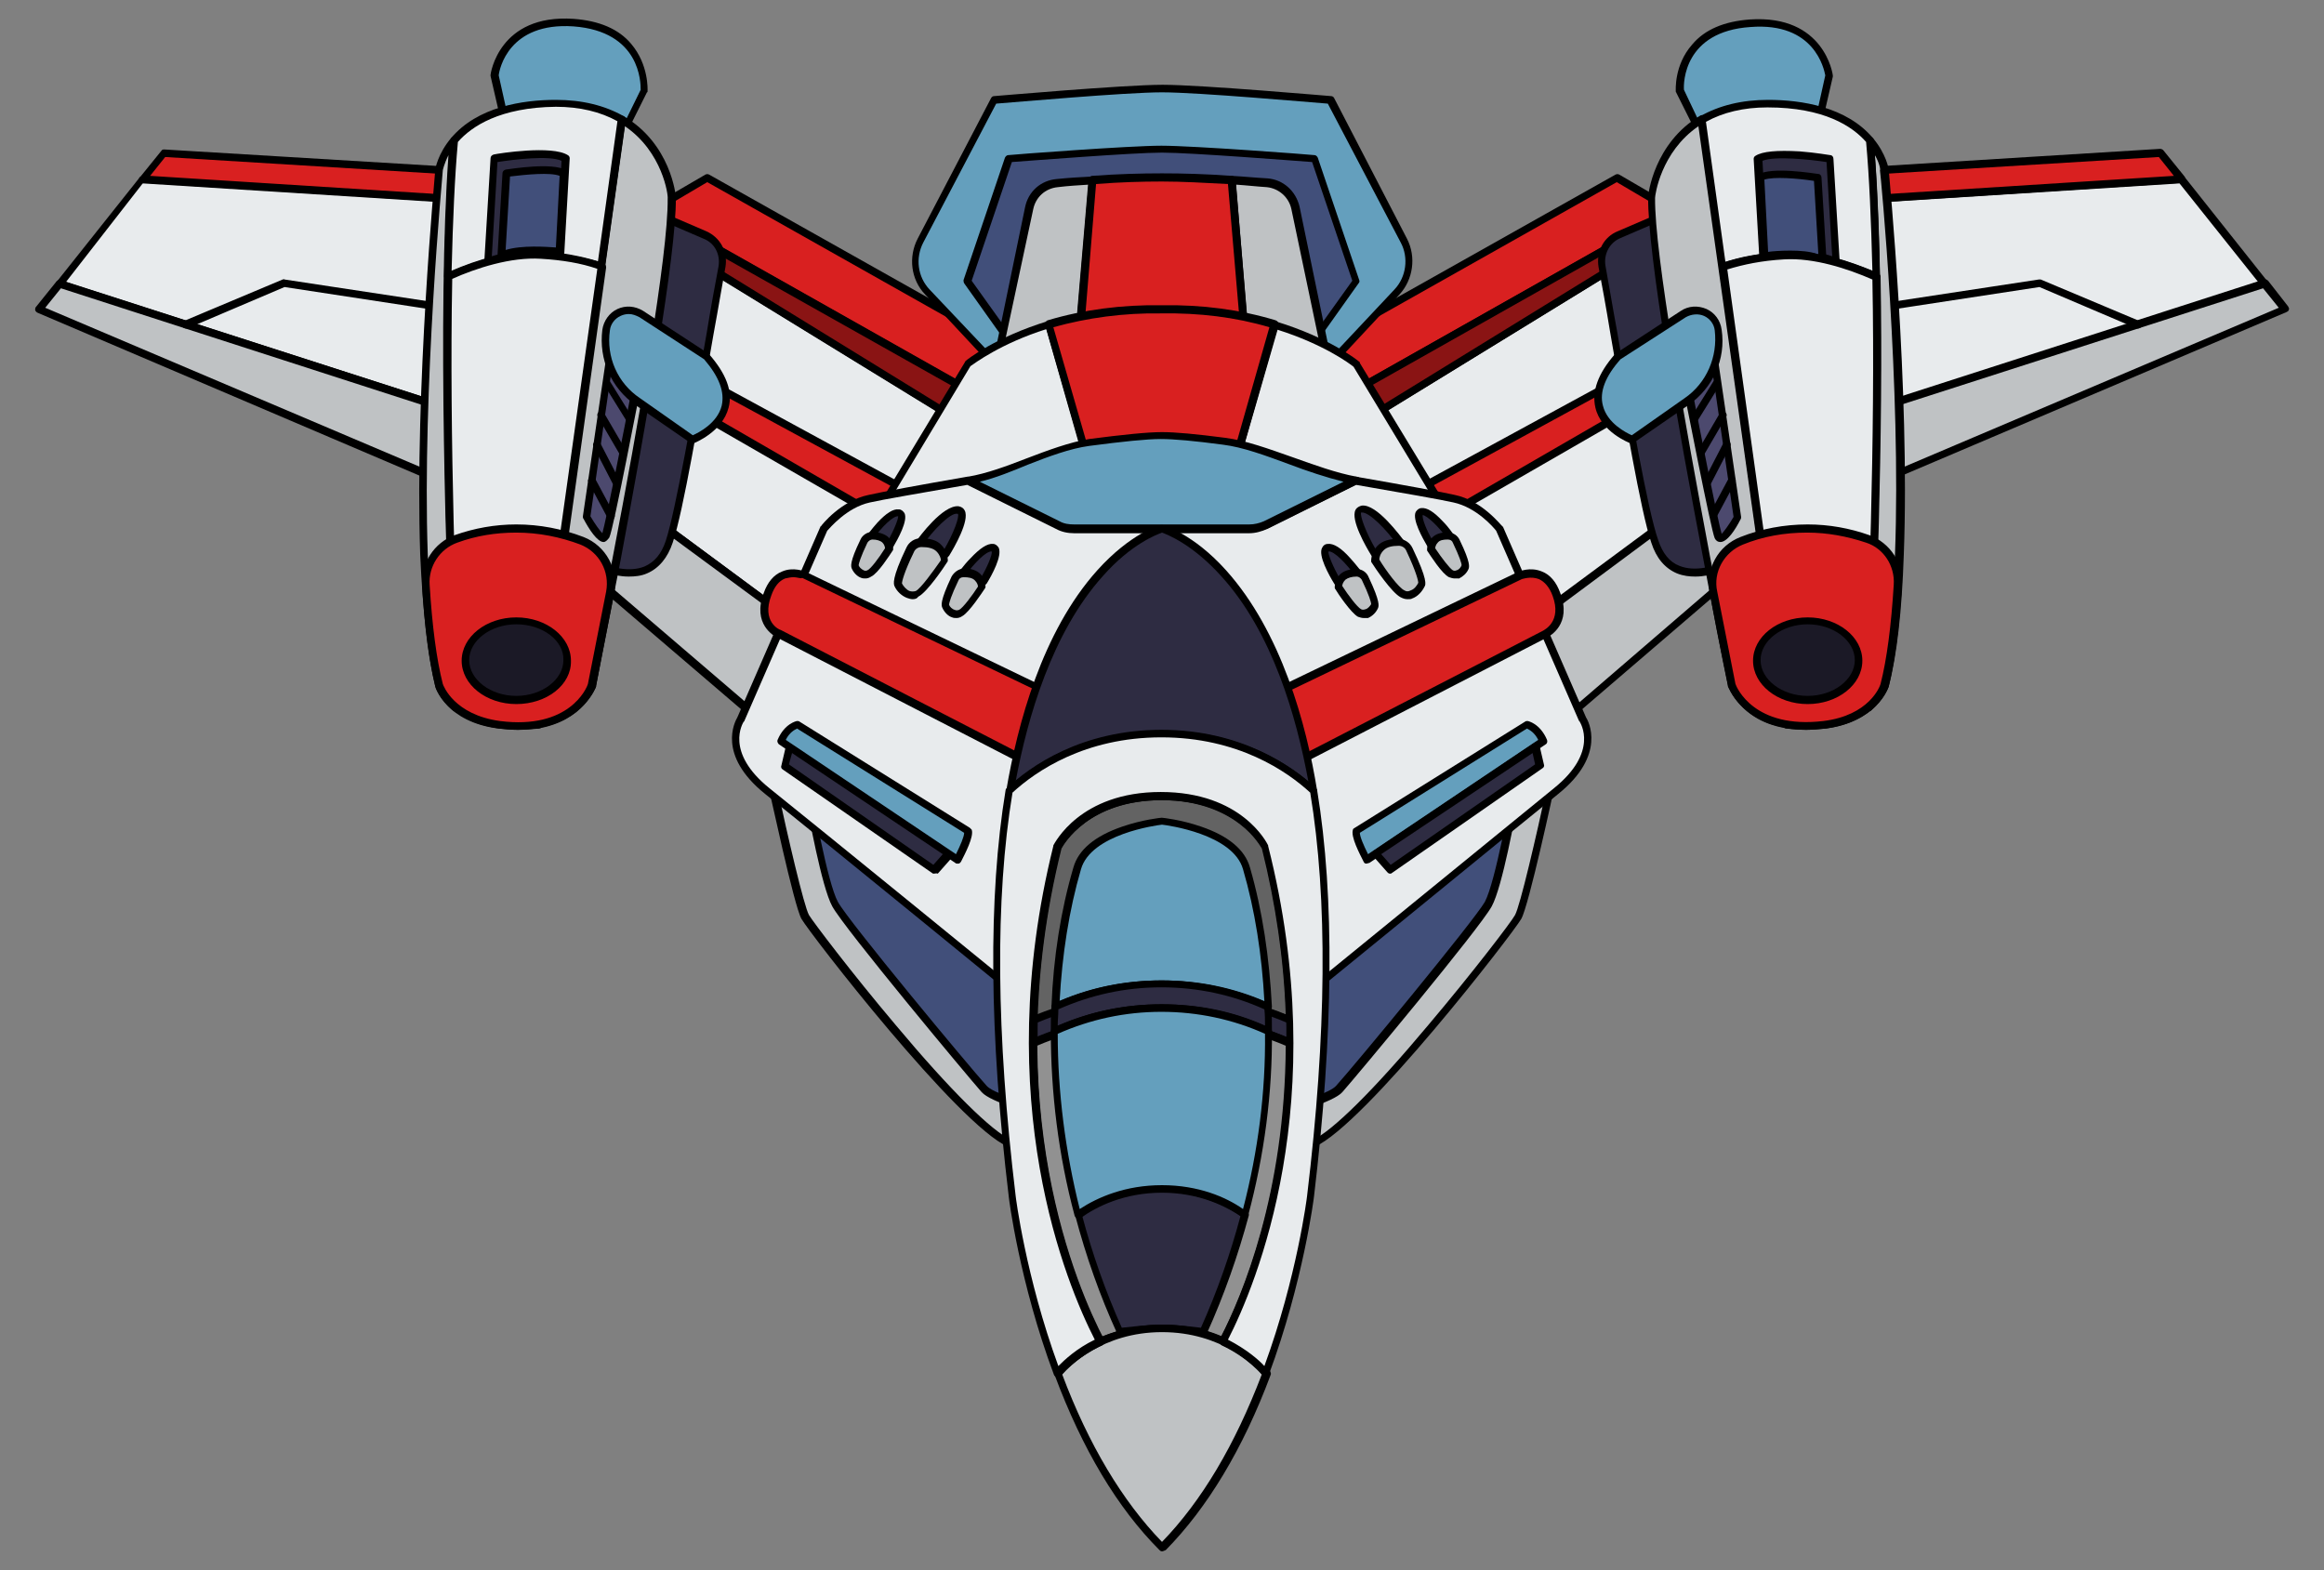 <svg xml:space="preserve" style="enable-background:new 0 0 370 250;" viewBox="0 0 370 250" y="0px" x="0px" xmlns:xlink="http://www.w3.org/1999/xlink" xmlns="http://www.w3.org/2000/svg" id="레이어_1" version="1.1">
<rect x="0" y="0" width="370" height="250" fill="#808080" stroke="none"/>
<g>
	<g>
		<g>
			<g>
				<polygon points="162.2,56.2 112.6,28.2 103.5,33.6 156.3,63.4" style="fill:#D92020;"></polygon>
				<path d="M156.3,64c-0.1,0-0.2,0-0.3-0.1l-52.8-29.8c-0.2-0.1-0.3-0.3-0.3-0.5c0-0.2,0.1-0.4,0.3-0.5l9.1-5.3
					c0.2-0.1,0.4-0.1,0.6,0l49.6,27.9c0.2,0.1,0.3,0.2,0.3,0.4c0,0.2,0,0.4-0.1,0.5l-5.8,7.2C156.7,63.9,156.5,64,156.3,64z
					 M104.8,33.6l51.4,29l5-6.2L112.6,29L104.8,33.6z"></path>
			</g>
			<g>
				<polygon points="153.2,67.3 100.9,35.2 103.5,33.6 94.6,28.5 94,28.5 94,33 22.7,28.6 9.5,45.2 
					87.4,70.3 132.3,103.6 160.7,65.8 156.3,63.4" style="fill:#E8EBED;"></polygon>
				<path d="M132.3,104.2c-0.1,0-0.2,0-0.4-0.1L87.1,70.8L9.3,45.8c-0.2-0.1-0.3-0.2-0.4-0.4c-0.1-0.2,0-0.4,0.1-0.5l13.2-16.6
					c0.1-0.2,0.3-0.2,0.5-0.2l70.6,4.4v-3.9c0-0.2,0.1-0.3,0.2-0.4c0.1-0.1,0.3-0.2,0.4-0.2l0.6,0c0.1,0,0.2,0,0.3,0.1l9,5
					c0.2,0.1,0.3,0.3,0.3,0.5c0,0.2-0.1,0.4-0.3,0.5l-1.8,1.1l51,31.3l2.9-3.5c0.2-0.2,0.5-0.3,0.8-0.1l4.3,2.4
					c0.2,0.1,0.3,0.2,0.3,0.4c0,0.2,0,0.3-0.1,0.5l-28.3,37.8C132.7,104.1,132.5,104.2,132.3,104.2z M10.5,44.9l77.1,24.8
					c0.1,0,0.1,0.1,0.2,0.1l44.5,32.9L159.8,66l-3.3-1.8l-2.9,3.5c-0.2,0.2-0.5,0.3-0.8,0.1l-52.3-32.1c-0.2-0.1-0.3-0.3-0.3-0.5
					c0-0.2,0.1-0.4,0.3-0.5l1.7-1l-7.8-4.4V33c0,0.2-0.1,0.3-0.2,0.4c-0.1,0.1-0.3,0.2-0.4,0.2l-71-4.5L10.5,44.9z"></path>
			</g>
			<g>
				<polygon points="153.2,67.3 156.3,63.4 103.5,33.6 100.9,35.2" style="fill:#8A1414;"></polygon>
				<path d="M153.2,67.9c-0.1,0-0.2,0-0.3-0.1l-52.3-32.1c-0.2-0.1-0.3-0.3-0.3-0.5c0-0.2,0.1-0.4,0.3-0.5l2.6-1.6
					c0.2-0.1,0.4-0.1,0.6,0l52.8,29.8c0.2,0.1,0.3,0.2,0.3,0.4c0,0.2,0,0.4-0.1,0.5l-3.2,3.9C153.5,67.8,153.3,67.9,153.2,67.9z
					 M102.1,35.2L153,66.5l2.4-2.9l-51.9-29.2L102.1,35.2z"></path>
			</g>
		</g>
	</g>
	<g>
		<g>
			<polygon points="94,28.5 26.1,24.3 22.7,28.6 94,33" style="fill:#D92020;"></polygon>
			<path d="M94,33.7C94,33.7,93.9,33.7,94,33.7l-71.3-4.5c-0.2,0-0.4-0.2-0.5-0.4c-0.1-0.2-0.1-0.5,0.1-0.6l3.4-4.2
				c0.1-0.2,0.3-0.2,0.5-0.2L94,27.9c0.3,0,0.6,0.3,0.6,0.6V33c0,0.2-0.1,0.3-0.2,0.5C94.3,33.6,94.1,33.7,94,33.7z M23.9,28
				l69.4,4.4v-3.3l-67-4.1L23.9,28z"></path>
		</g>
	</g>
	<g>
		<g>
			<polygon points="82.5,81.7 122.8,116.3 132.3,103.6 87.4,70.3 9.5,45.2 6.2,49.3" style="fill:#BFC2C4;"></polygon>
			<path d="M122.8,116.9c-0.1,0-0.3-0.1-0.4-0.2L82.2,82.3L6,49.8c-0.2-0.1-0.3-0.2-0.4-0.4c0-0.2,0-0.4,0.1-0.5L9,44.8
				c0.2-0.2,0.4-0.3,0.7-0.2l77.9,25.1c0.1,0,0.1,0.1,0.2,0.1l45,33.3c0.1,0.1,0.2,0.2,0.2,0.4c0,0.2,0,0.3-0.1,0.5l-9.5,12.7
				C123.2,116.8,123,116.9,122.8,116.9C122.9,116.9,122.8,116.9,122.8,116.9z M7.2,49l75.6,32.1c0.1,0,0.1,0.1,0.2,0.1l39.8,34.1
				l8.7-11.7L87.1,70.9L9.7,45.9L7.2,49z"></path>
		</g>
	</g>
	<g>
		<g>
			<path d="M95.5,90.1c0,0,8.4,4.2,11.1-3.9c2.2-6.6,6.5-33.6,8.4-43.9c0.4-2.1-0.7-4.2-2.7-5.1l-8.6-3.7
				L95.5,90.1z" style="fill:#2E2C42;"></path>
			<path d="M100.1,91.8c-2.6,0-4.8-1.1-4.9-1.2c-0.2-0.1-0.4-0.4-0.3-0.6l8.1-56.5c0-0.2,0.1-0.3,0.3-0.4c0.2-0.1,0.4-0.1,0.5,0
				l8.6,3.7c2.3,1,3.5,3.3,3.1,5.7c-0.5,2.7-1.1,6.4-1.9,10.7c-2.2,12.6-4.8,28.2-6.5,33.2c-0.8,2.4-2.2,4.1-4.1,4.9
				C102.1,91.7,101.1,91.8,100.1,91.8z M96.1,89.8c1,0.4,4,1.4,6.5,0.4c1.6-0.7,2.7-2,3.4-4.1c1.6-4.9,4.4-21.1,6.5-33
				c0.7-4.3,1.4-8.1,1.9-10.7c0.3-1.9-0.6-3.7-2.4-4.4l-7.9-3.4L96.1,89.8z M95.5,90.1L95.5,90.1L95.5,90.1z"></path>
		</g>
	</g>
	<g>
		<g>
			<polygon points="114.1,67.3 146.8,86.2 149.5,80.7 110.8,59.8" style="fill:#D92020;"></polygon>
			<path d="M146.8,86.9c-0.1,0-0.2,0-0.3-0.1l-32.8-18.9c-0.1-0.1-0.2-0.2-0.3-0.3l-3.2-7.5c-0.1-0.2,0-0.5,0.2-0.7
				c0.2-0.2,0.5-0.2,0.7-0.1l38.6,21c0.3,0.2,0.4,0.5,0.3,0.8l-2.6,5.5c-0.1,0.2-0.2,0.3-0.4,0.3C147,86.8,146.9,86.9,146.8,86.9z
				 M114.6,66.9l32,18.5l2.1-4.3l-36.5-19.8L114.6,66.9z"></path>
		</g>
	</g>
	<g>
		<path d="M29.6,52.3c-0.2,0-0.5-0.1-0.6-0.4c-0.1-0.3,0-0.7,0.3-0.8l15.7-6.6c0.1,0,0.2-0.1,0.3,0L73,48.7c0.3,0,0.6,0.4,0.5,0.7
			c0,0.3-0.4,0.6-0.7,0.5l-27.5-4.2l-15.5,6.6C29.8,52.3,29.7,52.3,29.6,52.3z"></path>
	</g>
	<g>
		<g>
			<path d="M91.3,3.7C79.9,2.8,78.8,12,78.8,12l1.5,6.5c0,0,2.8,5.1,9.2,5.8s10.2-3.8,10.2-3.8l3-6
				C102.5,14.5,103.3,4.5,91.3,3.7z" style="fill:#649FBD;"></path>
			<path d="M90.7,25c-0.4,0-0.9,0-1.4-0.1c-6.6-0.7-9.5-5.9-9.6-6.1c0,0,0-0.1-0.1-0.2l-1.5-6.5c0-0.1,0-0.1,0-0.2
				c0-0.1,1.3-9.7,13.2-8.9c4.1,0.3,7.2,1.6,9.2,4c2.8,3.3,2.6,7.3,2.6,7.5c0,0.1,0,0.2-0.1,0.2l-3,6c0,0-0.1,0.1-0.1,0.1
				C99.9,21.1,96.5,25,90.7,25z M80.8,18.3c0.4,0.6,3.1,4.8,8.7,5.4c5.6,0.6,9.2-3,9.6-3.5l2.9-5.9c0-1.1,0-9.3-10.7-10.1
				C81,3.5,79.5,11,79.4,12L80.8,18.3z"></path>
		</g>
	</g>
	<g>
		<g>
			<path d="M72.3,22.4C70.3,24.8,70,27,70,27s-3.4,34.7-2.4,61.2c0.3,8.1,1,15.5,2.4,20.9
				c0,0,0.6,1.9,2.7,3.6C71.9,95.6,70,48,72.3,22.4z" style="fill:#BFC2C4;"></path>
			<path d="M72.6,113.3c-0.1,0-0.3,0-0.4-0.1c-2.2-1.8-2.9-3.8-2.9-3.9c0,0,0,0,0,0c-1.2-5-2-12-2.4-21C66,62,69.3,27.3,69.3,27
				c0-0.1,0.4-2.5,2.5-5c0.2-0.2,0.5-0.3,0.7-0.2c0.3,0.1,0.4,0.4,0.4,0.6c-2.2,25.3-0.5,71.5,0.3,90.2c0,0.2-0.1,0.5-0.3,0.6
				C72.8,113.2,72.7,113.3,72.6,113.3z M70.5,108.9c0,0.1,0.4,1.1,1.4,2.2c-0.8-19-2.3-61.3-0.5-86.4c-0.7,1.4-0.9,2.4-0.9,2.4
				c0,0.3-3.3,34.9-2.4,61.1C68.5,97,69.3,104,70.5,108.9z"></path>
		</g>
	</g>
	<g>
		<g>
			<path d="M107,31.5c0,0-0.7-8.2-8-12.5l-13.5,96.3c7-1.2,8.8-6.3,8.8-6.3s1.7-8.5,3.9-20
				C102,69.3,107.1,40.7,107,31.5z" style="fill:#BFC2C4;"></path>
			<path d="M85.5,115.9c-0.2,0-0.3-0.1-0.4-0.2c-0.1-0.1-0.2-0.3-0.2-0.5L98.4,19c0-0.2,0.2-0.4,0.3-0.5c0.2-0.1,0.4-0.1,0.6,0
				c7.5,4.4,8.3,12.6,8.3,12.9c0,0,0,0,0,0.1c0.1,9-4.8,36.3-8.8,57.7c-2.2,11.3-3.9,19.9-3.9,20c0,0,0,0.1,0,0.1
				c-0.1,0.2-2,5.5-9.3,6.7C85.6,115.9,85.5,115.9,85.5,115.9z M99.5,20.1l-13.3,94.4c5.6-1.3,7.2-5.2,7.4-5.6
				c0.1-0.7,1.8-9,3.9-19.9c4.1-21.3,8.9-48.5,8.8-57.4C106.4,31.1,105.5,24.2,99.5,20.1z"></path>
		</g>
	</g>
	<g>
		<g>
			<g>
				<path d="M86.1,40.6c3.4,0.2,6.6,0.8,9.7,1.8L99,19.1c-2.6-1.5-6-2.5-10.5-2.5c-9.2,0-13.9,3-16.3,5.9
					c-0.5,6.2-0.9,13.6-1,21.6C75.9,42,81.3,40.3,86.1,40.6z" style="fill:#E8EBED;"></path>
				<path d="M71.3,44.6c-0.1,0-0.2,0-0.3-0.1c-0.2-0.1-0.3-0.3-0.3-0.5c0.2-8.6,0.5-15.9,1-21.7c0-0.1,0.1-0.2,0.1-0.3
					c4.2-5,11.4-6.1,16.7-6.1c4.2,0,7.8,0.9,10.8,2.6c0.2,0.1,0.3,0.4,0.3,0.6l-3.3,23.4c0,0.2-0.1,0.3-0.3,0.4
					c-0.2,0.1-0.3,0.1-0.5,0.1c-2.7-0.9-5.8-1.5-9.5-1.8l0,0c-5-0.3-10.6,1.6-14.5,3.3C71.5,44.6,71.4,44.6,71.3,44.6z M72.9,22.6
					c-0.5,5.5-0.8,12.4-1,20.5c3.9-1.7,9.3-3.4,14.2-3.1c3.5,0.2,6.5,0.8,9.1,1.6l3.1-22.3c-2.7-1.5-6-2.3-9.8-2.3
					C79.6,17.1,75.1,20.1,72.9,22.6z"></path>
			</g>
		</g>
	</g>
	<g>
		<g>
			<path d="M77.7,41.7l1-16.5c0,0,9-1.5,11.4,0l-0.9,15.7C89.2,40.9,81.2,39.8,77.7,41.7z" style="fill:#2E2C42;"></path>
			<path d="M77.7,42.3c-0.1,0-0.2,0-0.3-0.1c-0.2-0.1-0.3-0.3-0.3-0.5l1-16.5c0-0.3,0.2-0.5,0.5-0.6c0.9-0.2,9.3-1.5,11.8,0.1
				c0.2,0.1,0.3,0.3,0.3,0.5L89.8,41c0,0.2-0.1,0.3-0.2,0.4c-0.1,0.1-0.3,0.2-0.5,0.1c-0.1,0-7.8-1.1-11.2,0.7
				C77.9,42.3,77.8,42.3,77.7,42.3z M79.2,25.8l-0.9,15c3.3-1.1,8.5-0.7,10.3-0.5l0.8-14.7C87.4,24.7,81.8,25.4,79.2,25.8z"></path>
		</g>
	</g>
	<g>
		<g>
			<path d="M79.8,40.8l0.8-13.2c0,0,7.2-1.2,9.1,0l-0.7,12.6C89.1,40.2,82.7,39.3,79.8,40.8z" style="fill:#414F7A;"></path>
			<path d="M79.8,41.4c-0.1,0-0.2,0-0.3-0.1c-0.2-0.1-0.3-0.3-0.3-0.5L80,27.6c0-0.3,0.2-0.5,0.5-0.6c0.8-0.1,7.5-1.2,9.6,0.1
				c0.2,0.1,0.3,0.3,0.3,0.5l-0.7,12.6c0,0.2-0.1,0.3-0.2,0.4c-0.1,0.1-0.3,0.2-0.5,0.1c-0.1,0-6.2-0.9-8.9,0.5
				C80,41.4,79.9,41.4,79.8,41.4z M81.2,28.1l-0.7,11.7c2.6-0.8,6.5-0.5,8-0.4L89.1,28C87.6,27.4,83.7,27.8,81.2,28.1z"></path>
		</g>
	</g>
	<g>
		<g>
			<path d="M96.9,57.8l-3.6,24.5c0,0,2.4,4.4,3,3.1c0.6-1.3,5.1-24.7,5.1-24.7L96.9,57.8z" style="fill:#4C496E;"></path>
			<path d="M96.1,86.3c-1,0-2.3-2-3.2-3.7c-0.1-0.1-0.1-0.2-0.1-0.4l3.6-24.5c0-0.2,0.2-0.4,0.3-0.5c0.2-0.1,0.4-0.1,0.6,0l4.6,2.9
				c0.2,0.1,0.3,0.4,0.3,0.6c-0.5,2.4-4.5,23.5-5.2,24.9C96.7,86,96.4,86.3,96.1,86.3C96.1,86.3,96.1,86.3,96.1,86.3z M94,82.2
				c0.7,1.2,1.5,2.3,1.9,2.7c0.6-2.1,3.2-15.1,4.9-24l-3.4-2.2L94,82.2z"></path>
		</g>
	</g>
	<g>
		<g>
			<path d="M112.4,56.8L102.1,50c-2.2-1.5-5.2-0.1-5.6,2.5v0c-0.6,4.4,1.3,8.9,5,11.4l8.7,6
				C110.2,70,120.7,66.1,112.4,56.8z" style="fill:#649FBD;"></path>
			<path d="M110.2,70.6c-0.1,0-0.2,0-0.3-0.1l-8.7-6c-3.9-2.7-5.9-7.3-5.3-12c0.2-1.4,1.1-2.7,2.4-3.3c1.3-0.6,2.8-0.5,4.1,0.3
				l10.4,6.8c0,0,0.1,0.1,0.1,0.1c2.7,3.1,3.8,5.9,3.1,8.5c-1,3.9-5.4,5.6-5.6,5.7C110.3,70.6,110.3,70.6,110.2,70.6z M100.1,50
				c-0.4,0-0.9,0.1-1.3,0.3c-0.9,0.4-1.6,1.3-1.7,2.3c-0.6,4.2,1.2,8.4,4.8,10.8l8.4,5.9c0.9-0.4,3.9-1.9,4.6-4.7
				c0.5-2.2-0.4-4.6-2.8-7.4l-10.3-6.7C101.2,50.2,100.7,50,100.1,50z"></path>
		</g>
	</g>
	<g>
		<g>
			<path d="M72.6,112.6c1.5,1.2,3.7,2.3,6.9,2.7c2.3,0.3,4.3,0.2,6,0l10.2-72.9c-3-1.1-6.3-1.6-9.7-1.8
				C81.3,40.3,75.9,42,71.3,44C70.8,69.2,72,99.7,72.6,112.6z" style="fill:#E8EBED;"></path>
			<path d="M82.5,116.2c-1,0-2-0.1-3-0.2c-2.9-0.4-5.3-1.3-7.2-2.9c-0.1-0.1-0.2-0.3-0.2-0.4c-0.6-12.2-1.8-43.3-1.3-68.7
				c0-0.2,0.1-0.4,0.4-0.5c4-1.8,9.8-3.8,15.1-3.4c3.8,0.3,7,0.9,9.8,1.8c0.3,0.1,0.4,0.4,0.4,0.7l-10.2,72.9c0,0.3-0.2,0.5-0.5,0.5
				C84.6,116.1,83.6,116.2,82.5,116.2z M73.2,112.3c1.7,1.3,3.8,2.1,6.4,2.4c1.9,0.2,3.7,0.2,5.4,0l10.1-71.9
				c-2.6-0.9-5.6-1.4-9-1.6c-4.8-0.3-10.3,1.5-14.1,3.2C71.5,69.5,72.7,100.1,73.2,112.3z"></path>
		</g>
	</g>
	<g>
		<g>
			<path d="M79.5,115.4c12,1.5,14.7-6.3,14.7-6.3s1.2-6,2.9-14.8c0.7-3.5-1.2-6.9-4.5-8.2
				c-3.1-1.2-6.7-1.9-10.4-1.9c-3.4,0-6.7,0.6-9.6,1.6c-3.1,1.1-5,4.1-4.8,7.4c0.4,6.2,1,11.7,2.1,15.9
				C69.9,109.1,71.6,114.4,79.5,115.4z" style="fill:#D92020;"></path>
			<path d="M82.4,116.2c-1.1,0-2.1-0.1-3-0.2c-8.3-1-10.1-6.5-10.1-6.7c0,0,0,0,0,0c-1-4-1.7-9.4-2.1-16.1c-0.2-3.5,1.9-6.8,5.2-8
				c3.1-1.1,6.4-1.7,9.8-1.7c3.7,0,7.3,0.7,10.7,2c3.6,1.4,5.6,5.2,4.9,8.9c-1.7,8.7-2.9,14.7-2.9,14.8c0,0,0,0.1,0,0.1
				c0,0.1-0.8,2.1-3.1,4C89,115.5,85.5,116.2,82.4,116.2z M70.5,108.9c0.1,0.3,1.8,4.9,9.1,5.9c0,0,0,0,0,0c11,1.4,13.8-5.2,14-5.9
				c0.1-0.6,1.3-6.5,2.9-14.7c0.6-3.2-1.1-6.3-4.1-7.5c-3.2-1.2-6.6-1.9-10.2-1.9c-3.3,0-6.4,0.5-9.4,1.6c-2.8,1-4.6,3.8-4.4,6.7
				C68.8,99.6,69.5,105,70.5,108.9z"></path>
		</g>
	</g>
	<g>
		<g>
			<ellipse ry="6.3" rx="8.1" cy="105.2" cx="82.2" style="fill:#1B1926;"></ellipse>
			<path d="M82.2,112.1c-4.8,0-8.7-3.1-8.7-6.9c0-3.8,3.9-6.9,8.7-6.9c4.8,0,8.7,3.1,8.7,6.9C91,109,87.1,112.1,82.2,112.1z
				 M82.2,99.4c-4.1,0-7.5,2.6-7.5,5.7c0,3.1,3.4,5.7,7.5,5.7c4.1,0,7.5-2.6,7.5-5.7C89.8,102,86.4,99.4,82.2,99.4z"></path>
		</g>
	</g>
	<g>
		<g>
			<line y2="82.1" x2="97.2" y1="76.5" x1="94.2" style="fill:#FFFFFF;"></line>
			<path d="M97.2,82.7c-0.2,0-0.4-0.1-0.5-0.3l-3-5.6c-0.2-0.3,0-0.7,0.3-0.8c0.3-0.2,0.7,0,0.8,0.3l3,5.6c0.2,0.3,0,0.7-0.3,0.8
				C97.4,82.7,97.3,82.7,97.2,82.7z"></path>
		</g>
	</g>
	<g>
		<g>
			<line y2="77" x2="98.2" y1="70.8" x1="95" style="fill:#FFFFFF;"></line>
			<path d="M98.2,77.6c-0.2,0-0.4-0.1-0.5-0.3l-3.2-6.2c-0.2-0.3,0-0.7,0.3-0.8c0.3-0.2,0.7,0,0.8,0.3l3.2,6.2
				c0.2,0.3,0,0.7-0.3,0.8C98.4,77.6,98.3,77.6,98.2,77.6z"></path>
		</g>
	</g>
	<g>
		<g>
			<line y2="72.1" x2="99.2" y1="66" x1="95.7" style="fill:#FFFFFF;"></line>
			<path d="M99.2,72.7c-0.2,0-0.4-0.1-0.5-0.3l-3.5-6c-0.2-0.3-0.1-0.7,0.2-0.8c0.3-0.2,0.7-0.1,0.8,0.2l3.5,6
				c0.2,0.3,0.1,0.7-0.2,0.8C99.4,72.7,99.3,72.7,99.2,72.7z"></path>
		</g>
	</g>
	<g>
		<g>
			<line y2="66.8" x2="100.3" y1="61" x1="96.6" style="fill:#FFFFFF;"></line>
			<path d="M100.3,67.4c-0.2,0-0.4-0.1-0.5-0.3l-3.6-5.8C96,61,96,60.7,96.3,60.5c0.3-0.2,0.7-0.1,0.8,0.2l3.6,5.8
				c0.2,0.3,0.1,0.7-0.2,0.8C100.5,67.4,100.4,67.4,100.3,67.4z"></path>
		</g>
	</g>
	<g>
		<g>
			<g>
				<polygon points="207.8,56.2 257.4,28.2 266.5,33.6 213.7,63.4" style="fill:#D92020;"></polygon>
				<path d="M213.7,64c-0.2,0-0.4-0.1-0.5-0.2l-5.8-7.2c-0.1-0.1-0.2-0.3-0.1-0.5c0-0.2,0.1-0.3,0.3-0.4l49.6-27.9
					c0.2-0.1,0.4-0.1,0.6,0l9.1,5.3c0.2,0.1,0.3,0.3,0.3,0.5c0,0.2-0.1,0.4-0.3,0.5L214,63.9C213.9,64,213.8,64,213.7,64z
					 M208.8,56.4l5,6.2l51.4-29l-7.8-4.6L208.8,56.4z"></path>
			</g>
			<g>
				<polygon points="216.8,67.3 269.1,35.2 266.5,33.6 275.4,28.5 276,28.5 276,33 347.3,28.6 360.5,45.2 
					282.6,70.3 237.7,103.6 209.3,65.8 213.7,63.4" style="fill:#E8EBED;"></polygon>
				<path d="M237.7,104.2c-0.2,0-0.4-0.1-0.5-0.2l-28.3-37.8c-0.1-0.1-0.1-0.3-0.1-0.5c0-0.2,0.1-0.3,0.3-0.4l4.3-2.4
					c0.3-0.1,0.6-0.1,0.8,0.1l2.9,3.5l51-31.3l-1.8-1.1c-0.2-0.1-0.3-0.3-0.3-0.5c0-0.2,0.1-0.4,0.3-0.5l9-5c0.1,0,0.2-0.1,0.3-0.1
					l0.6,0c0.2,0,0.3,0,0.4,0.2c0.1,0.1,0.2,0.3,0.2,0.4v3.9l70.6-4.4c0.2,0,0.4,0.1,0.5,0.2L361,44.8c0.1,0.2,0.2,0.4,0.1,0.5
					c-0.1,0.2-0.2,0.3-0.4,0.4l-77.8,25.1L238,104.1C237.9,104.1,237.8,104.2,237.7,104.2z M210.2,66l27.6,36.8l44.5-32.9
					c0.1,0,0.1-0.1,0.2-0.1l77.1-24.8L347,29.2l-71,4.5c-0.2,0-0.3,0-0.4-0.2c-0.1-0.1-0.2-0.3-0.2-0.4v-3.8l-7.8,4.4l1.7,1
					c0.2,0.1,0.3,0.3,0.3,0.5c0,0.2-0.1,0.4-0.3,0.5l-52.3,32.1c-0.3,0.2-0.6,0.1-0.8-0.1l-2.9-3.5L210.2,66z"></path>
			</g>
			<g>
				<polygon points="216.8,67.3 213.7,63.4 266.5,33.6 269.1,35.2" style="fill:#8A1414;"></polygon>
				<path d="M216.8,67.9c-0.2,0-0.4-0.1-0.5-0.2l-3.2-3.9c-0.1-0.1-0.2-0.3-0.1-0.5c0-0.2,0.1-0.3,0.3-0.4L266.2,33
					c0.2-0.1,0.4-0.1,0.6,0l2.6,1.6c0.2,0.1,0.3,0.3,0.3,0.5c0,0.2-0.1,0.4-0.3,0.5l-52.3,32.1C217.1,67.9,217,67.9,216.8,67.9z
					 M214.6,63.5l2.4,2.9l50.9-31.3l-1.4-0.9L214.6,63.5z"></path>
			</g>
		</g>
	</g>
	<g>
		<g>
			<polygon points="276,28.5 343.9,24.3 347.3,28.6 276,33" style="fill:#D92020;"></polygon>
			<path d="M276,33.7c-0.2,0-0.3-0.1-0.4-0.2c-0.1-0.1-0.2-0.3-0.2-0.5v-4.5c0-0.3,0.3-0.6,0.6-0.6l67.9-4.2c0.2,0,0.4,0.1,0.5,0.2
				l3.4,4.2c0.1,0.2,0.2,0.4,0.1,0.6c-0.1,0.2-0.3,0.4-0.5,0.4L276,33.7C276.1,33.7,276,33.7,276,33.7z M276.7,29.1v3.3l69.4-4.4
				l-2.4-3L276.7,29.1z"></path>
		</g>
	</g>
	<g>
		<g>
			<polygon points="287.5,81.7 247.2,116.3 237.7,103.6 282.6,70.3 360.5,45.2 363.8,49.3" style="fill:#BFC2C4;"></polygon>
			<path d="M247.2,116.9C247.2,116.9,247.1,116.9,247.2,116.9c-0.2,0-0.4-0.1-0.5-0.3l-9.5-12.7c-0.1-0.1-0.1-0.3-0.1-0.5
				c0-0.2,0.1-0.3,0.2-0.4l45-33.3c0.1,0,0.1-0.1,0.2-0.1l77.9-25.1c0.2-0.1,0.5,0,0.7,0.2l3.2,4.1c0.1,0.2,0.2,0.4,0.1,0.5
				c0,0.2-0.2,0.3-0.4,0.4l-76.2,32.4l-40.2,34.5C247.5,116.8,247.3,116.9,247.2,116.9z M238.6,103.7l8.7,11.7L287,81.2
				c0,0,0.1-0.1,0.2-0.1L362.8,49l-2.5-3.1l-77.4,24.9L238.6,103.7z"></path>
		</g>
	</g>
	<g>
		<g>
			<path d="M274.5,90.1c0,0-8.4,4.2-11.1-3.9c-2.2-6.6-6.5-33.6-8.4-43.9c-0.4-2.1,0.7-4.2,2.7-5.1l8.6-3.7
				L274.5,90.1z" style="fill:#2E2C42;"></path>
			<path d="M269.9,91.8c-0.9,0-1.9-0.1-2.9-0.5c-1.9-0.8-3.3-2.4-4.1-4.9c-1.7-5-4.3-20.6-6.5-33.2c-0.7-4.3-1.4-8.1-1.9-10.7
				c-0.4-2.4,0.8-4.8,3.1-5.7l8.6-3.7c0.2-0.1,0.4-0.1,0.5,0c0.2,0.1,0.3,0.3,0.3,0.4l8.1,56.5c0,0.3-0.1,0.5-0.3,0.6
				C274.7,90.7,272.5,91.8,269.9,91.8z M265.9,34.5l-7.9,3.4c-1.7,0.7-2.7,2.5-2.4,4.4c0.5,2.7,1.1,6.4,1.9,10.7
				c2,11.9,4.8,28.2,6.5,33c0.7,2.1,1.8,3.5,3.4,4.1c2.5,1,5.4,0,6.5-0.4L265.9,34.5z"></path>
		</g>
	</g>
	<g>
		<g>
			<polygon points="255.9,67.3 223.2,86.2 220.5,80.7 259.2,59.8" style="fill:#D92020;"></polygon>
			<path d="M223.2,86.9c-0.1,0-0.1,0-0.2,0c-0.2-0.1-0.3-0.2-0.4-0.3L220,81c-0.1-0.3,0-0.7,0.3-0.8l38.6-21
				c0.2-0.1,0.5-0.1,0.7,0.1c0.2,0.2,0.3,0.5,0.2,0.7l-3.2,7.5c-0.1,0.1-0.1,0.2-0.3,0.3l-32.8,18.9
				C223.4,86.8,223.3,86.9,223.2,86.9z M221.4,81l2.1,4.3l32-18.5l2.4-5.7L221.4,81z M255.9,67.3L255.9,67.3L255.9,67.3z"></path>
		</g>
	</g>
	<g>
		<path d="M340.4,52.3c-0.1,0-0.2,0-0.2,0l-15.5-6.6l-27.5,4.2c-0.3,0.1-0.6-0.2-0.7-0.5c0-0.3,0.2-0.6,0.5-0.7l27.6-4.2
			c0.1,0,0.2,0,0.3,0l15.7,6.6c0.3,0.1,0.4,0.5,0.3,0.8C340.9,52.2,340.6,52.3,340.4,52.3z"></path>
	</g>
	<g>
		<g>
			<path d="M278.7,3.7c11.5-0.8,12.6,8.3,12.6,8.3l-1.5,6.5c0,0-2.8,5.1-9.2,5.8s-10.2-3.8-10.2-3.8l-3-6
				C267.5,14.5,266.7,4.5,278.7,3.7z" style="fill:#649FBD;"></path>
			<path d="M279.3,25c-5.8,0-9.2-3.9-9.3-4.1c0,0-0.1-0.1-0.1-0.1l-3-6c0-0.1-0.1-0.1-0.1-0.2c0-0.2-0.3-4.2,2.6-7.5
				c2-2.4,5.1-3.7,9.2-4c11.9-0.8,13.2,8.8,13.2,8.9c0,0.1,0,0.1,0,0.2l-1.5,6.5c0,0.1,0,0.1-0.1,0.2c-0.1,0.2-3.1,5.4-9.6,6.1
				C280.2,24.9,279.7,25,279.3,25z M270.9,20.2c0.4,0.5,4,4.1,9.6,3.5c5.6-0.6,8.3-4.8,8.7-5.4l1.4-6.3c-0.2-1-1.7-8.5-11.9-7.7
				l0-0.6l0,0.6C268.1,5,268,13.2,268.1,14.3L270.9,20.2z"></path>
		</g>
	</g>
	<g>
		<g>
			<path d="M297.7,22.4c2,2.4,2.3,4.6,2.3,4.6s3.4,34.7,2.4,61.2c-0.3,8.1-1,15.5-2.4,20.9
				c0,0-0.6,1.9-2.7,3.6C298.1,95.6,300,48,297.7,22.4z" style="fill:#BFC2C4;"></path>
			<path d="M297.4,113.3c-0.1,0-0.2,0-0.3-0.1c-0.2-0.1-0.4-0.3-0.3-0.6c0.8-18.7,2.6-64.9,0.3-90.2c0-0.3,0.1-0.5,0.4-0.6
				c0.3-0.1,0.5,0,0.7,0.2c2.1,2.5,2.5,4.9,2.5,5c0,0.4,3.4,35,2.4,61.3c-0.3,9-1.1,16-2.4,21c0,0,0,0,0,0c0,0.1-0.7,2.1-2.9,3.9
				C297.7,113.2,297.5,113.3,297.4,113.3z M298.5,24.7c1.9,25.1,0.4,67.4-0.5,86.4c1-1.1,1.4-2.1,1.4-2.2c1.2-4.9,2-11.8,2.3-20.7
				c1-26.2-2.3-60.7-2.4-61.1l0,0C299.4,27.1,299.3,26.1,298.5,24.7z"></path>
		</g>
	</g>
	<g>
		<g>
			<path d="M263,31.5c0,0,0.7-8.2,8-12.5l13.5,96.3c-7-1.2-8.8-6.3-8.8-6.3s-1.7-8.5-3.9-20
				C268,69.3,262.9,40.7,263,31.5z" style="fill:#BFC2C4;"></path>
			<path d="M284.5,115.9c0,0-0.1,0-0.1,0c-7.3-1.2-9.2-6.4-9.3-6.7c0,0,0-0.1,0-0.1c0-0.1-1.8-8.6-3.9-20
				c-4.1-21.4-8.9-48.7-8.8-57.7c0,0,0,0,0-0.1c0-0.3,0.9-8.5,8.3-12.9c0.2-0.1,0.4-0.1,0.6,0c0.2,0.1,0.3,0.3,0.3,0.5l13.5,96.3
				c0,0.2,0,0.4-0.2,0.5C284.8,115.9,284.7,115.9,284.5,115.9z M276.3,108.9c0.2,0.4,1.8,4.4,7.4,5.6l-13.3-94.4
				c-6,4.1-6.9,11-6.9,11.4c-0.1,8.9,4.8,36.1,8.8,57.4C274.5,99.9,276.2,108.2,276.3,108.9z"></path>
		</g>
	</g>
	<g>
		<g>
			<g>
				<path d="M283.9,40.6c-3.4,0.2-6.6,0.8-9.7,1.8L271,19.1c2.6-1.5,6-2.5,10.5-2.5c9.2,0,13.9,3,16.3,5.9
					c0.5,6.2,0.9,13.6,1,21.6C294.1,42,288.7,40.3,283.9,40.6z" style="fill:#E8EBED;"></path>
				<path d="M298.7,44.6c-0.1,0-0.2,0-0.2-0.1c-3.9-1.7-9.5-3.7-14.5-3.3l0,0c-3.7,0.3-6.8,0.8-9.5,1.8c-0.2,0.1-0.4,0-0.5-0.1
					c-0.2-0.1-0.3-0.3-0.3-0.4l-3.3-23.4c0-0.2,0.1-0.5,0.3-0.6c3-1.7,6.6-2.6,10.8-2.6c5.3,0,12.5,1.1,16.7,6.1
					c0.1,0.1,0.1,0.2,0.1,0.3c0.5,5.8,0.8,13,1,21.7c0,0.2-0.1,0.4-0.3,0.5C298.9,44.6,298.8,44.6,298.7,44.6z M285.2,40
					c4.5,0,9.3,1.6,12.9,3.1c-0.2-8.1-0.5-15-1-20.5c-2.2-2.5-6.7-5.5-15.7-5.5c-3.8,0-7.1,0.8-9.8,2.3l3.1,22.3
					c2.7-0.8,5.7-1.4,9.1-1.6l0,0C284.3,40,284.7,40,285.2,40z M283.9,40.6L283.9,40.6L283.9,40.6z"></path>
			</g>
		</g>
	</g>
	<g>
		<g>
			<path d="M292.3,41.7l-1-16.5c0,0-9-1.5-11.4,0l0.9,15.7C280.8,40.9,288.8,39.8,292.3,41.7z" style="fill:#2E2C42;"></path>
			<path d="M292.3,42.3c-0.1,0-0.2,0-0.3-0.1c-3.3-1.8-11.1-0.7-11.2-0.7c-0.2,0-0.3,0-0.5-0.1c-0.1-0.1-0.2-0.3-0.2-0.4l-0.9-15.7
				c0-0.2,0.1-0.4,0.3-0.5c1.1-0.7,3.4-0.9,7-0.7c2.6,0.2,4.8,0.6,4.9,0.6c0.3,0,0.5,0.3,0.5,0.6l1,16.5c0,0.2-0.1,0.4-0.3,0.5
				C292.6,42.3,292.4,42.3,292.3,42.3z M285.9,40c2,0,4.1,0.2,5.8,0.8l-0.9-15c-2.6-0.4-8.2-1-10.2-0.2l0.8,14.7
				C282.3,40.2,284,40,285.9,40z"></path>
		</g>
	</g>
	<g>
		<g>
			<path d="M290.2,41.4l-0.8-13.2c0,0-7.2-1.2-9.1,0l0.7,12.6C280.9,40.8,287.3,39.9,290.2,41.4z" style="fill:#414F7A;"></path>
			<path d="M290.2,42c-0.1,0-0.2,0-0.3-0.1c-2.6-1.4-8.8-0.5-8.9-0.5c-0.2,0-0.3,0-0.5-0.1c-0.1-0.1-0.2-0.3-0.2-0.4l-0.7-12.6
				c0-0.2,0.1-0.4,0.3-0.5c2.1-1.3,8.8-0.2,9.6-0.1c0.3,0,0.5,0.3,0.5,0.6l0.8,13.2c0,0.2-0.1,0.4-0.3,0.5
				C290.4,42,290.3,42,290.2,42z M285,39.9c1.5,0,3.2,0.1,4.5,0.6l-0.7-11.7c-2.6-0.4-6.4-0.7-7.9-0.2l0.6,11.5
				C282.2,40,283.6,39.9,285,39.9z"></path>
		</g>
	</g>
	<g>
		<g>
			<path d="M273.1,57.8l3.6,24.5c0,0-2.4,4.4-3,3.1s-5.1-24.7-5.1-24.7L273.1,57.8z" style="fill:#4C496E;"></path>
			<path d="M273.9,86.3C273.9,86.3,273.9,86.3,273.9,86.3c-0.4,0-0.7-0.2-0.9-0.6c-0.6-1.3-4.7-22.5-5.2-24.9c0-0.2,0.1-0.5,0.3-0.6
				l4.6-2.9c0.2-0.1,0.4-0.1,0.6,0c0.2,0.1,0.3,0.3,0.3,0.5l3.6,24.5c0,0.1,0,0.3-0.1,0.4C276.3,84.3,275,86.3,273.9,86.3z
				 M269.2,61c1.7,8.9,4.3,21.9,4.9,24c0.4-0.4,1.2-1.5,1.9-2.7l-3.4-23.4L269.2,61z"></path>
		</g>
	</g>
	<g>
		<g>
			<path d="M257.6,56.8l10.4-6.8c2.2-1.5,5.2-0.1,5.6,2.5v0c0.6,4.4-1.3,8.9-5,11.4l-8.7,6
				C259.8,70,249.3,66.1,257.6,56.8z" style="fill:#649FBD;"></path>
			<path d="M259.8,70.6c-0.1,0-0.1,0-0.2,0c-0.2-0.1-4.7-1.8-5.6-5.7c-0.6-2.6,0.4-5.4,3.1-8.5c0,0,0.1-0.1,0.1-0.1l10.4-6.8
				c1.2-0.8,2.7-0.9,4.1-0.3c1.3,0.6,2.2,1.8,2.4,3.3c0.7,4.7-1.4,9.3-5.3,12l-8.7,6C260.1,70.6,259.9,70.6,259.8,70.6z M258,57.2
				c-2.4,2.7-3.4,5.2-2.8,7.4c0.7,2.8,3.7,4.3,4.6,4.7l8.4-5.9c3.5-2.4,5.3-6.6,4.8-10.8c-0.1-1-0.8-1.9-1.7-2.3
				c-0.9-0.4-2-0.3-2.9,0.2L258,57.2z"></path>
		</g>
	</g>
	<g>
		<g>
			<path d="M297.4,112.6c-1.5,1.2-3.7,2.3-6.9,2.7c-2.3,0.3-4.3,0.2-6,0l-10.2-72.9c3-1.1,6.3-1.6,9.7-1.8
				c4.7-0.3,10.2,1.4,14.8,3.4C299.2,69.2,298,99.7,297.4,112.6z" style="fill:#E8EBED;"></path>
			<path d="M287.5,116.2c-1.1,0-2.1-0.1-3.1-0.2c-0.3,0-0.5-0.2-0.5-0.5l-10.2-72.9c0-0.3,0.1-0.6,0.4-0.7c2.8-1,6-1.6,9.8-1.8
				c5.2-0.4,11.1,1.7,15.1,3.4c0.2,0.1,0.4,0.3,0.4,0.5c0.5,25.4-0.8,56.5-1.3,68.7c0,0.2-0.1,0.3-0.2,0.4c-1.9,1.5-4.3,2.5-7.2,2.9
				C289.5,116.1,288.5,116.2,287.5,116.2z M285,114.8c1.6,0.2,3.4,0.2,5.4,0c2.6-0.3,4.7-1.1,6.4-2.4c0.6-12.3,1.8-42.8,1.3-67.9
				c-3.9-1.7-9.3-3.5-14.1-3.2c-3.5,0.2-6.4,0.8-9,1.6L285,114.8z M297.4,112.6L297.4,112.6L297.4,112.6z"></path>
		</g>
	</g>
	<g>
		<g>
			<path d="M290.5,115.4c-12,1.5-14.7-6.3-14.7-6.3s-1.2-6-2.9-14.8c-0.7-3.5,1.2-6.9,4.5-8.2
				c3.1-1.2,6.7-1.9,10.4-1.9c3.4,0,6.7,0.6,9.6,1.6c3.1,1.1,5,4.1,4.8,7.4c-0.4,6.2-1,11.7-2.1,15.9
				C300.1,109.1,298.4,114.4,290.5,115.4z" style="fill:#D92020;"></path>
			<path d="M287.6,116.2c-3.1,0-6.6-0.6-9.4-2.9c-2.3-1.9-3-3.9-3.1-4c0,0,0-0.1,0-0.1c0-0.1-1.3-6.1-2.9-14.8
				c-0.7-3.8,1.3-7.5,4.9-8.9c3.3-1.3,6.9-2,10.7-2c3.4,0,6.7,0.6,9.8,1.7c3.3,1.2,5.5,4.5,5.2,8c-0.4,6.6-1.1,12-2.1,16.1
				c0,0,0,0,0,0c-0.1,0.2-1.9,5.7-10.1,6.7l0,0C289.6,116.1,288.6,116.2,287.6,116.2z M276.3,108.9c0.2,0.6,3,7.2,14,5.9
				c0,0,0,0,0,0c7.3-0.9,9-5.5,9.1-5.9c1-3.9,1.7-9.3,2.1-15.8c0.2-3-1.6-5.8-4.4-6.7c-3-1-6.1-1.6-9.4-1.6c-3.6,0-7,0.6-10.2,1.9
				c-3,1.2-4.8,4.4-4.1,7.5C275,102.4,276.2,108.3,276.3,108.9z"></path>
		</g>
	</g>
	<g>
		<g>
			<ellipse ry="6.3" rx="8.1" cy="105.2" cx="287.8" style="fill:#1B1926;"></ellipse>
			<path d="M287.8,112.1c-4.8,0-8.7-3.1-8.7-6.9c0-3.8,3.9-6.9,8.7-6.9c4.8,0,8.7,3.1,8.7,6.9C296.5,109,292.6,112.1,287.8,112.1z
				 M287.8,99.4c-4.1,0-7.5,2.6-7.5,5.7c0,3.1,3.4,5.7,7.5,5.7c4.1,0,7.5-2.6,7.5-5.7C295.3,102,291.9,99.4,287.8,99.4z"></path>
		</g>
	</g>
	<g>
		<g>
			<line y2="82.1" x2="272.8" y1="76.5" x1="275.8" style="fill:#FFFFFF;"></line>
			<path d="M272.8,82.7c-0.1,0-0.2,0-0.3-0.1c-0.3-0.2-0.4-0.5-0.3-0.8l3-5.6c0.2-0.3,0.5-0.4,0.8-0.3c0.3,0.2,0.4,0.5,0.3,0.8
				l-3,5.6C273.2,82.6,273,82.7,272.8,82.7z"></path>
		</g>
	</g>
	<g>
		<g>
			<line y2="77" x2="271.8" y1="70.8" x1="275" style="fill:#FFFFFF;"></line>
			<path d="M271.8,77.6c-0.1,0-0.2,0-0.3-0.1c-0.3-0.2-0.4-0.5-0.3-0.8l3.2-6.2c0.2-0.3,0.5-0.4,0.8-0.3c0.3,0.2,0.4,0.5,0.3,0.8
				l-3.2,6.2C272.2,77.5,272,77.6,271.8,77.6z"></path>
		</g>
	</g>
	<g>
		<g>
			<line y2="72.1" x2="270.8" y1="66" x1="274.3" style="fill:#FFFFFF;"></line>
			<path d="M270.8,72.7c-0.1,0-0.2,0-0.3-0.1c-0.3-0.2-0.4-0.5-0.2-0.8l3.5-6c0.2-0.3,0.5-0.4,0.8-0.2c0.3,0.2,0.4,0.5,0.2,0.8
				l-3.5,6C271.2,72.6,271,72.7,270.8,72.7z"></path>
		</g>
	</g>
	<g>
		<g>
			<line y2="66.8" x2="269.7" y1="61" x1="273.4" style="fill:#FFFFFF;"></line>
			<path d="M269.7,67.4c-0.1,0-0.2,0-0.3-0.1c-0.3-0.2-0.4-0.5-0.2-0.8l3.6-5.8c0.2-0.3,0.5-0.4,0.8-0.2c0.3,0.2,0.4,0.5,0.2,0.8
				l-3.6,5.8C270.1,67.3,269.9,67.4,269.7,67.4z"></path>
		</g>
	</g>
	<g>
		<g>
			<path d="M211.7,16c0,0-20.5-1.8-26.7-1.8S158.3,16,158.3,16l-11.7,22.4c-1.4,2.7-1,6,1.1,8.2l12.4,13.3
				H185h24.9l12.4-13.3c2.1-2.2,2.5-5.5,1.1-8.2L211.7,16z" style="fill:#649FBD;"></path>
			<path d="M209.9,60.4h-49.8c-0.2,0-0.3-0.1-0.4-0.2l-12.4-13.3c-2.3-2.4-2.7-6-1.2-8.9l11.7-22.4c0.1-0.2,0.3-0.3,0.5-0.3
				c0.2,0,20.6-1.8,26.8-1.8s26.6,1.8,26.8,1.8c0.2,0,0.4,0.1,0.5,0.3L224,38c1.5,2.9,1,6.5-1.2,8.9l-12.4,13.3
				C210.2,60.3,210.1,60.4,209.9,60.4z M160.4,59.2h49.3l12.3-13.1c1.9-2,2.3-5.1,1-7.5l-11.6-22.1c-2.7-0.2-20.6-1.8-26.4-1.8
				s-23.7,1.6-26.4,1.8l-11.6,22.1c-1.3,2.5-0.9,5.5,1,7.5L160.4,59.2z"></path>
		</g>
	</g>
	<g>
		<g>
			<path d="M209.3,25.2c0,0-19.2-1.5-24.3-1.5s-24.3,1.5-24.3,1.5l-6.6,19.5l8.1,11.4H185h22.8l8.1-11.4
				L209.3,25.2z" style="fill:#414F7A;"></path>
			<path d="M207.8,56.8h-45.7c-0.2,0-0.4-0.1-0.5-0.3l-8.1-11.4c-0.1-0.2-0.1-0.4-0.1-0.5l6.6-19.5c0.1-0.2,0.3-0.4,0.5-0.4
				c0.8-0.1,19.3-1.5,24.4-1.5s23.6,1.4,24.4,1.5c0.2,0,0.4,0.2,0.5,0.4l6.6,19.5c0.1,0.2,0,0.4-0.1,0.5l-8.1,11.4
				C208.2,56.7,208,56.8,207.8,56.8z M162.5,55.6h45l7.8-10.9l-6.4-18.9c-2.8-0.2-19.3-1.5-23.9-1.5s-21.1,1.3-23.9,1.5l-6.4,18.9
				L162.5,55.6z"></path>
		</g>
	</g>
	<g>
		<g>
			<path d="M163.8,33.1l-4.9,23.7h12.7l2.4-28.1c-2.2,0.1-4.1,0.3-5.6,0.4C166.1,29.3,164.3,30.9,163.8,33.1z" style="fill:#BFC2C4;"></path>
			<path d="M171.6,57.4h-12.7c-0.2,0-0.4-0.1-0.5-0.2s-0.2-0.3-0.1-0.5l4.9-23.7l0,0c0.5-2.5,2.5-4.3,5.1-4.5
				c1.9-0.2,3.8-0.3,5.7-0.4c0.2,0,0.4,0.1,0.5,0.2c0.1,0.1,0.2,0.3,0.2,0.5l-2.4,28.1C172.2,57.2,171.9,57.4,171.6,57.4z
				 M159.6,56.2H171l2.3-26.8c-1.6,0.1-3.3,0.2-4.9,0.4c-2,0.2-3.5,1.6-3.9,3.5L159.6,56.2z"></path>
		</g>
	</g>
	<g>
		<g>
			<path d="M211.1,56.8l-4.9-23.7c-0.5-2.2-2.3-3.8-4.5-4c-1.5-0.1-3.5-0.3-5.6-0.4l2.4,28.1H211.1z" style="fill:#BFC2C4;"></path>
			<path d="M211.1,57.4h-12.7c-0.3,0-0.6-0.2-0.6-0.6l-2.4-28.1c0-0.2,0-0.4,0.2-0.5c0.1-0.1,0.3-0.2,0.5-0.2
				c1.9,0.1,3.8,0.3,5.7,0.4c2.5,0.2,4.5,2,5.1,4.5l4.9,23.7c0,0.2,0,0.4-0.1,0.5S211.3,57.4,211.1,57.4z M199,56.2h11.4l-4.8-22.9
				c-0.4-1.9-2-3.3-3.9-3.5c-1.6-0.1-3.3-0.3-4.9-0.4L199,56.2z"></path>
		</g>
	</g>
	<g>
		<g>
			<path d="M198.4,56.8l-2.4-28.1c-3.4-0.2-7.2-0.4-11.1-0.4s-7.7,0.2-11.1,0.4l-2.4,28.1H185H198.4z" style="fill:#D92020;"></path>
			<path d="M198.4,57.4h-26.8c-0.2,0-0.3-0.1-0.5-0.2c-0.1-0.1-0.2-0.3-0.2-0.5l2.4-28.1c0-0.3,0.3-0.6,0.6-0.6
				c4-0.3,7.8-0.4,11.1-0.4s7,0.1,11.1,0.4c0.3,0,0.6,0.3,0.6,0.6l2.4,28.1c0,0.2,0,0.3-0.2,0.5C198.8,57.3,198.6,57.4,198.4,57.4z
				 M172.3,56.2h25.5l-2.3-26.9c-3.8-0.2-7.3-0.4-10.5-0.4s-6.7,0.1-10.5,0.4L172.3,56.2z"></path>
		</g>
	</g>
	<g>
		<g>
			<path d="M228.5,78.7L215.9,58c0,0-4.5-3.7-13-6.3l-7.7,27H228.5z" style="fill:#E8EBED;"></path>
			<path d="M228.5,79.3h-33.2c-0.2,0-0.4-0.1-0.5-0.2s-0.1-0.3-0.1-0.5l7.7-27c0-0.2,0.1-0.3,0.3-0.4c0.1-0.1,0.3-0.1,0.5,0
				c8.5,2.6,13,6.2,13.2,6.4c0.1,0,0.1,0.1,0.1,0.2L229,78.4c0.1,0.2,0.1,0.4,0,0.6C228.9,79.2,228.7,79.3,228.5,79.3z M196,78.1
				h31.4l-11.9-19.7c-0.6-0.5-4.8-3.6-12.1-5.9L196,78.1z"></path>
		</g>
	</g>
	<g>
		<g>
			<path d="M154.1,58l-12.5,20.7h33.2l-7.7-27C158.5,54.3,154.1,58,154.1,58z" style="fill:#E8EBED;"></path>
			<path d="M174.8,79.3h-33.2c-0.2,0-0.4-0.1-0.5-0.3c-0.1-0.2-0.1-0.4,0-0.6l12.5-20.7c0-0.1,0.1-0.1,0.1-0.2
				c0.2-0.2,4.7-3.8,13.2-6.4c0.2,0,0.3,0,0.5,0c0.1,0.1,0.2,0.2,0.3,0.4l7.7,27c0.1,0.2,0,0.4-0.1,0.5S175,79.3,174.8,79.3z
				 M142.6,78.1H174l-7.4-25.7c-7.3,2.3-11.5,5.5-12.1,5.9L142.6,78.1z"></path>
		</g>
	</g>
	<g>
		<g>
			<path d="M195.2,78.7l7.7-27c-4.8-1.4-10.8-2.5-18-2.4c-7.2-0.1-13.2,1-18,2.4l7.7,27H185H195.2z" style="fill:#D92020;"></path>
			<path d="M195.2,79.3h-20.5c-0.3,0-0.5-0.2-0.6-0.5l-7.7-27c-0.1-0.3,0.1-0.7,0.4-0.8c5.7-1.7,11.8-2.5,18.2-2.4
				c6.4-0.1,12.5,0.7,18.1,2.4c0.3,0.1,0.5,0.4,0.4,0.8l-7.7,27C195.8,79.2,195.5,79.3,195.2,79.3z M175.2,78.1h19.5l7.4-26
				c-5.4-1.6-11.2-2.3-17.2-2.2c-6-0.1-11.8,0.7-17.2,2.2L175.2,78.1z"></path>
		</g>
	</g>
	<g>
		<g>
			<polygon points="126,125.5 130.3,143.3 155,175.2 185,184.5 213.2,176.1 238.8,145.1 244,125.5" style="fill:#414F7A;"></polygon>
			<path d="M185,185.1c-0.1,0-0.1,0-0.2,0l-30-9.3c-0.1,0-0.2-0.1-0.3-0.2l-24.6-31.8c-0.1-0.1-0.1-0.1-0.1-0.2l-4.3-17.8
				c0-0.2,0-0.4,0.1-0.5s0.3-0.2,0.5-0.2h118c0.2,0,0.4,0.1,0.5,0.2s0.2,0.3,0.1,0.5l-5.2,19.6c0,0.1-0.1,0.2-0.1,0.2l-25.5,30.9
				c-0.1,0.1-0.2,0.2-0.3,0.2l-28.2,8.4C185.1,185.1,185.1,185.1,185,185.1z M155.3,174.6l29.7,9.2l27.9-8.3l25.3-30.7l5-18.7H126.7
				l4.1,16.9L155.3,174.6z"></path>
		</g>
	</g>
	<g>
		<g>
			<path d="M241.2,126.8c0,0-2.4,13.8-4.2,17.1s-21,26.4-23.7,29.4c-2.7,3-28.2,8.1-28.2,8.1
				s-25.5-5.1-28.2-8.1c-2.7-3-21.9-26.1-23.7-29.4s-4.2-17.1-4.2-17.1l-6-2.7c0,0,4.2,19.8,5.4,21.9c1.2,2.1,24.9,32.7,32.6,36
				c0,0,19.7,4.8,24.2,4.8s24.2-4.8,24.2-4.8c7.7-3.3,31.4-33.9,32.6-36c1.2-2.1,5.4-21.9,5.4-21.9L241.2,126.8z" style="fill:#BFC2C4;"></path>
			<path d="M185,187.5c-4.5,0-23.6-4.7-24.4-4.9c0,0-0.1,0-0.1,0c-8-3.5-31.6-34-32.9-36.3c-1.2-2.1-5-20.1-5.5-22.1
				c0-0.2,0-0.5,0.2-0.6c0.2-0.1,0.4-0.2,0.6-0.1l6,2.7c0.2,0.1,0.3,0.3,0.4,0.5c0,0.1,2.4,13.8,4.1,16.9
				c1.7,3.1,20.8,26.1,23.7,29.3c1.9,2.1,17.6,5.9,27.8,7.9c10.2-2,25.9-5.8,27.8-7.9c2.9-3.2,21.9-26.2,23.7-29.3
				c1.7-3.2,4.1-16.8,4.1-16.9c0-0.2,0.2-0.4,0.4-0.5l6-2.7c0.2-0.1,0.5-0.1,0.6,0.1c0.2,0.1,0.3,0.4,0.2,0.6
				c-0.4,2-4.3,20-5.5,22.1c-1.3,2.3-24.9,32.8-32.9,36.3c0,0-0.1,0-0.1,0C208.6,182.9,189.5,187.5,185,187.5z M161,181.5
				c1.1,0.3,19.7,4.8,24,4.8s22.9-4.5,24-4.8c3.1-1.4,9.7-7.9,18.4-18.3c7.1-8.4,13.2-16.4,13.8-17.5c0.8-1.4,3.4-12.6,5.1-20.5
				l-4.6,2.1c-0.4,2.2-2.5,13.9-4.2,17c-1.9,3.5-21.5,27-23.8,29.6c-2.8,3.1-25.9,7.8-28.6,8.3c-0.1,0-0.2,0-0.2,0
				c-2.6-0.5-25.8-5.2-28.6-8.3c-2.3-2.6-21.9-26.1-23.8-29.6c-1.7-3.1-3.8-14.8-4.2-17l-4.6-2.1c1.7,7.9,4.3,19.1,5.1,20.5
				c0.6,1,6.7,9.1,13.8,17.5C151.3,173.6,157.9,180.1,161,181.5z"></path>
		</g>
	</g>
	<g>
		<g>
			<path d="M252,114.5l-13.2-30.3c0,0-3-3.9-7.2-4.8c-1.7-0.4-8.1-1.6-15.7-2.9l-14.3,7.1
				c-0.8,0.4-1.7,0.6-2.6,0.6H185h-13.9c-0.9,0-1.8-0.2-2.6-0.6l-14.3-7.1c-7.6,1.3-14,2.5-15.7,2.9c-4.2,0.9-7.2,4.8-7.2,4.8
				L118,114.5c0,0-3.6,5.1,4.2,11.4c7.8,6.3,42.4,34.6,42.4,34.6l20.4,1.5l20.4-1.5c0,0,34.6-28.2,42.4-34.6
				C255.6,119.6,252,114.5,252,114.5z" style="fill:#E8EBED;"></path>
			<path d="M185,162.5C185,162.5,185,162.5,185,162.5l-20.5-1.5c-0.1,0-0.2-0.1-0.3-0.1c-0.3-0.3-34.6-28.3-42.4-34.5
				c-7.7-6.2-4.8-11.5-4.4-12.2l13.2-30.3c0,0,0-0.1,0.1-0.1c0.1-0.2,3.2-4.1,7.6-5c1.7-0.4,8.2-1.6,15.7-2.9c0.1,0,0.3,0,0.4,0.1
				l14.3,7.1c0.7,0.4,1.5,0.5,2.3,0.5h27.9c0.8,0,1.6-0.2,2.3-0.5l14.3-7.1c0.1-0.1,0.2-0.1,0.4-0.1c7.5,1.3,14,2.5,15.7,2.9
				c4.4,0.9,7.4,4.9,7.6,5c0,0,0.1,0.1,0.1,0.1l13.2,30.3c0.4,0.6,3.3,6-4.4,12.2c-7.7,6.2-42,34.3-42.4,34.5
				c-0.1,0.1-0.2,0.1-0.3,0.1L185,162.5C185,162.5,185,162.5,185,162.5z M164.8,159.9l20.2,1.5l20.2-1.5c2.5-2,34.8-28.4,42.2-34.4
				c7.2-5.8,4.2-10.4,4.1-10.6c0,0,0-0.1-0.1-0.1l-13.2-30.3c-0.4-0.5-3.1-3.7-6.8-4.5c-1.7-0.4-8-1.5-15.5-2.8l-14.1,7
				c-0.9,0.4-1.9,0.7-2.9,0.7h-27.9c-1,0-2-0.2-2.9-0.7l-14.1-7c-7.4,1.3-13.8,2.4-15.5,2.8c-3.7,0.8-6.4,4.1-6.8,4.5l-13.2,30.3
				c0,0,0,0.1-0.1,0.1c-0.1,0.2-3.1,4.8,4.1,10.6C130,131.5,162.3,157.8,164.8,159.9z M205.4,160.4L205.4,160.4L205.4,160.4z"></path>
		</g>
	</g>
	<g>
		<g>
			<path d="M171.1,84.1H185h13.9c0.9,0,1.8-0.2,2.6-0.6l14.3-7.1c-6.8-1.2-14.6-5.4-20.9-6.2
				c-4.2-0.5-7.7-0.9-9.9-0.9c-2.5,0-6.7,0.4-11.5,1.1c-6,0.8-13.1,4.9-19.4,6l14.3,7.1C169.3,83.9,170.1,84.1,171.1,84.1z" style="fill:#649FBD;"></path>
			<path d="M198.9,84.7h-27.9c-1,0-2-0.2-2.9-0.7L153.9,77c-0.2-0.1-0.4-0.4-0.3-0.6c0-0.3,0.2-0.5,0.5-0.5c3-0.5,6.2-1.7,9.3-2.9
				c3.4-1.3,6.9-2.6,10-3.1c5.4-0.7,9.3-1.1,11.6-1.1c2.1,0,5.4,0.3,10,0.9c3.3,0.4,7.1,1.8,10.8,3.1c3.4,1.2,6.9,2.5,10.2,3.1
				c0.3,0,0.5,0.2,0.5,0.5c0,0.3-0.1,0.5-0.3,0.6l-14.3,7.1C200.9,84.5,199.9,84.7,198.9,84.7z M156,76.7l12.7,6.3
				c0.7,0.4,1.5,0.5,2.3,0.5h27.9c0.8,0,1.6-0.2,2.3-0.5l12.7-6.3c-2.8-0.7-5.8-1.7-8.7-2.8c-3.8-1.4-7.3-2.7-10.5-3.1
				c-4.5-0.6-7.8-0.9-9.9-0.9c-2.2,0-6.1,0.4-11.4,1.1c-3,0.4-6.5,1.7-9.8,3C161.2,75,158.5,76.1,156,76.7z"></path>
		</g>
	</g>
	<g>
		<g>
			<path d="M128,91.6l36.9,17.8c2.2,10.3-3,11.1-3,11.1L124,101c0,0-3.6-1.5-1.8-6.3
				C124,89.8,128,91.6,128,91.6z" style="fill:#D92020;"></path>
			<path d="M161.8,121.1c-0.1,0-0.2,0-0.3-0.1l-37.8-19.5c-0.4-0.2-4-2.1-2.1-7.1c0.6-1.7,1.6-2.9,2.9-3.4c1.8-0.8,3.6,0,3.7,0
				c0,0,0,0,0,0l36.9,17.8c0.2,0.1,0.3,0.2,0.3,0.4c1,4.4,0.7,7.7-0.8,9.9C163.5,120.8,162,121.1,161.8,121.1
				C161.9,121.1,161.9,121.1,161.8,121.1z M126.3,91.9c-0.4,0-0.8,0.1-1.3,0.2c-1,0.4-1.7,1.3-2.2,2.7c-1.6,4.2,1.3,5.5,1.5,5.5
				c0,0,0,0,0,0l37.6,19.4c0.3-0.1,1.1-0.5,1.8-1.5c0.8-1.2,1.6-3.7,0.6-8.6l-36.6-17.6C127.6,92.2,127,91.9,126.3,91.9z"></path>
		</g>
	</g>
	<g>
		<g>
			<path d="M242,91.6l-36.9,17.8c-2.2,10.3,3,11.1,3,11.1L246,101c0,0,3.6-1.5,1.8-6.3
				C246,89.8,242,91.6,242,91.6z" style="fill:#D92020;"></path>
			<path d="M208.2,121.1C208.1,121.1,208.1,121.1,208.2,121.1c-0.2,0-1.7-0.3-2.9-2c-1.5-2.1-1.7-5.5-0.8-9.9c0-0.2,0.2-0.3,0.3-0.4
				L241.8,91c0,0,0,0,0,0c0.1,0,1.8-0.8,3.7,0c1.3,0.5,2.3,1.7,2.9,3.4c1.9,5-1.7,6.9-2.1,7.1L208.5,121
				C208.4,121.1,208.3,121.1,208.2,121.1z M205.7,109.8c-1,4.9-0.2,7.4,0.6,8.6c0.7,1,1.5,1.3,1.8,1.4l37.6-19.4c0,0,0,0,0,0
				c0.1-0.1,3-1.4,1.5-5.5c-0.5-1.4-1.3-2.3-2.2-2.7c-1.3-0.5-2.6,0-2.7,0L205.7,109.8z"></path>
		</g>
	</g>
	<g>
		<g>
			<path d="M205.3,162.5c-0.2-8.4-1.4-17.6-3.8-27.6c0,0-3.9-8.1-16.5-8.1h0c-12.6,0-16.5,8.1-16.5,8.1
				c-2.5,9.9-3.6,19.1-3.8,27.6c5.4-2.4,12.2-4.1,20.3-4.1S199.9,160.1,205.3,162.5z" style="fill:#636363;"></path>
			<path d="M205.3,163.1c-0.1,0-0.2,0-0.2-0.1c-6.2-2.7-13-4.1-20.1-4.1s-13.9,1.4-20.1,4.1c-0.2,0.1-0.4,0.1-0.6-0.1
				c-0.2-0.1-0.3-0.3-0.3-0.5c0.3-9.1,1.5-18.5,3.8-27.7c0,0,0-0.1,0-0.1c0.2-0.3,4.2-8.5,17.1-8.5c12.9,0,16.9,8.1,17.1,8.5
				c0,0,0,0.1,0,0.1c2.3,9.2,3.6,18.5,3.8,27.7c0,0.2-0.1,0.4-0.3,0.5C205.6,163,205.5,163.1,205.3,163.1z M185,157.7
				c7,0,13.6,1.3,19.7,3.8c-0.3-8.7-1.6-17.6-3.8-26.4c-0.2-0.3-1.2-2.1-3.4-3.8c-2.3-1.8-6.3-3.9-12.6-3.9c-11.6,0-15.6,7.1-16,7.7
				c-2.2,8.8-3.4,17.7-3.8,26.4C171.4,159,178,157.7,185,157.7z"></path>
		</g>
	</g>
	<g>
		<g>
			<path d="M164.6,166.1c5.4-2.4,12.2-4.1,20.4-4.1s15,1.8,20.4,4.1c0-1.2,0-2.4,0-3.6
				c-5.4-2.4-12.2-4.1-20.3-4.1s-14.9,1.8-20.3,4.1C164.6,163.7,164.6,164.9,164.6,166.1z" style="fill:#2E2C42;"></path>
			<path d="M205.4,166.7c-0.1,0-0.2,0-0.2-0.1c-6.2-2.7-13-4.1-20.1-4.1c-7.2,0-13.9,1.4-20.1,4.1c-0.2,0.1-0.4,0.1-0.6,0
				c-0.2-0.1-0.3-0.3-0.3-0.5c0-1.2,0-2.4,0-3.6c0-0.2,0.1-0.4,0.4-0.5c6.4-2.8,13.3-4.2,20.6-4.2s14.2,1.4,20.6,4.2
				c0.2,0.1,0.4,0.3,0.4,0.5c0,1.2,0,2.4,0,3.6c0,0.2-0.1,0.4-0.3,0.5C205.6,166.7,205.5,166.7,205.4,166.7z M185,161.3
				c7,0,13.7,1.3,19.8,3.8c0-0.8,0-1.5,0-2.3c-6.1-2.6-12.8-3.9-19.8-3.9s-13.6,1.3-19.8,3.9c0,0.8,0,1.5,0,2.3
				C171.3,162.6,178,161.3,185,161.3z"></path>
		</g>
	</g>
	<g>
		<g>
			<path d="M164.6,166.1c0.1,25,7.8,42.1,10.7,47.5c2.5-1.2,5.8-2.1,9.7-2.1s7.2,0.9,9.7,2.1
				c2.8-5.4,10.6-22.5,10.7-47.5c-5.4-2.4-12.2-4.1-20.4-4.1S170,163.7,164.6,166.1z" style="fill:#919191;"></path>
			<path d="M194.7,214.2c-0.1,0-0.2,0-0.3-0.1c-2.9-1.3-6.1-2-9.5-2s-6.6,0.7-9.5,2c-0.3,0.1-0.6,0-0.8-0.3
				c-3.2-6.1-10.7-23.1-10.7-47.8c0-0.2,0.1-0.5,0.4-0.6c6.4-2.8,13.3-4.2,20.6-4.2c7.3,0,14.3,1.4,20.6,4.2
				c0.2,0.1,0.4,0.3,0.4,0.6c-0.1,24.7-7.5,41.6-10.7,47.8C195.1,214.1,194.9,214.2,194.7,214.2z M185,210.9c3.3,0,6.5,0.6,9.4,1.9
				c3.3-6.4,10.2-22.7,10.3-46.3c-6.1-2.6-12.8-3.9-19.8-3.9c-7,0-13.7,1.3-19.8,3.9c0.1,23.6,7.1,39.9,10.3,46.3
				C178.5,211.6,181.7,210.9,185,210.9z"></path>
		</g>
	</g>
	<g>
		<g>
			<path d="M185,211.5c3,0,6.6,0.6,6.6,0.6c2.9-6.5,5.1-12.7,6.7-18.7c-2.7-2-7.1-4.2-13.3-4.2
				c-6.1,0-10.6,2.2-13.3,4.2c1.6,6,3.7,12.2,6.7,18.7C178.4,212.1,182,211.5,185,211.5z" style="fill:#2E2C42;"></path>
			<path d="M191.6,212.7C191.6,212.7,191.5,212.7,191.6,212.7c-0.1,0-3.7-0.6-6.6-0.6s-6.5,0.6-6.5,0.6c-0.3,0-0.5-0.1-0.6-0.3
				c-2.8-6.1-5-12.4-6.7-18.8c-0.1-0.2,0-0.5,0.2-0.6c2.7-1.9,7.3-4.3,13.6-4.3s10.9,2.3,13.6,4.3c0.2,0.1,0.3,0.4,0.2,0.6
				c-1.7,6.3-3.9,12.6-6.7,18.8C192.1,212.6,191.8,212.7,191.6,212.7z M185,210.9c2.4,0,5.2,0.4,6.2,0.5c2.6-5.8,4.7-11.8,6.3-17.8
				c-2.6-1.8-6.8-3.8-12.6-3.8s-10,2-12.6,3.8c1.6,6,3.7,12,6.3,17.8C179.8,211.3,182.6,210.9,185,210.9z"></path>
		</g>
	</g>
	<g>
		<g>
			<path d="M209.2,126C203.1,89,185,84.1,185,84.1S166.9,89,160.8,126c3.6-3.4,11.7-9.1,24.2-9.1
				S205.6,122.6,209.2,126z" style="fill:#2E2C42;"></path>
			<path d="M209.2,126.6c-0.1,0-0.3-0.1-0.4-0.2c-3.6-3.3-11.5-8.9-23.8-8.9s-20.2,5.6-23.8,8.9c-0.2,0.2-0.5,0.2-0.7,0.1
				c-0.2-0.1-0.3-0.4-0.3-0.6c1.8-10.6,5.7-25.3,14.5-35.1c5.3-5.9,9.9-7.2,10.1-7.2c0.1,0,0.2,0,0.3,0c0.2,0.1,4.8,1.3,10.1,7.2
				c8.8,9.8,12.8,24.5,14.5,35.1c0,0.3-0.1,0.5-0.3,0.6C209.4,126.5,209.3,126.6,209.2,126.6z M185,116.3c11.4,0,19.2,4.7,23.3,8.1
				c-1.9-10.3-5.7-23.7-13.9-32.7c-4.6-5.1-8.6-6.6-9.4-6.9c-0.8,0.3-4.9,1.8-9.4,6.9c-8.1,9-12,22.5-13.9,32.7
				C165.8,120.9,173.6,116.3,185,116.3z"></path>
		</g>
	</g>
	<g>
		<g>
			<path d="M185,211.5c-11.1,0-16.6,7.2-16.6,7.2c3.6,9.7,8.9,20,16.6,27.7c7.7-7.7,13-18,16.6-27.7
				C201.6,218.7,196.1,211.5,185,211.5z" style="fill:#BFC2C4;"></path>
			<path d="M185,247c-0.2,0-0.3-0.1-0.4-0.2c-6.7-6.7-12.3-16.1-16.7-27.9c-0.1-0.2,0-0.4,0.1-0.6c0.2-0.3,5.8-7.4,17.1-7.4
				s16.9,7.1,17.1,7.4c0.1,0.2,0.2,0.4,0.1,0.6c-4.4,11.8-10.1,21.2-16.7,27.9C185.3,246.9,185.2,247,185,247z M169.1,218.8
				c4.2,11.2,9.6,20.2,15.9,26.7c6.3-6.5,11.6-15.4,15.9-26.7c-1.1-1.3-6.4-6.7-15.9-6.7C175.5,212.1,170.2,217.6,169.1,218.8z"></path>
		</g>
	</g>
	<g>
		<g>
			<path d="M209.2,126c-3.6-3.4-11.7-9.1-24.2-9.1s-20.6,5.7-24.2,9.1c-2.5,15-3,35.8,0.5,64.5
				c0,0,1.6,13.4,7.1,28.2c0,0,2.3-3,6.9-5.1c-3.9-7.4-17.1-37.1-6.8-78.7c0,0,3.9-8.1,16.5-8.1h0c12.6,0,16.5,8.1,16.5,8.1
				c10.3,41.6-2.9,71.3-6.8,78.7c4.6,2.1,6.9,5.1,6.9,5.1c5.6-14.8,7.1-28.2,7.1-28.2C212.2,161.7,211.7,141,209.2,126z" style="fill:#E8EBED;"></path>
			<path d="M201.6,219.3c-0.2,0-0.4-0.1-0.5-0.2c0,0-2.3-2.9-6.6-4.9c-0.1-0.1-0.3-0.2-0.3-0.4c-0.1-0.2,0-0.3,0-0.5
				c4.2-8,17-37.1,6.8-78.2c-0.4-0.7-4.3-7.7-16-7.7c-11.7,0-15.6,7-16,7.7c-10.2,41.1,2.6,70.2,6.8,78.2c0.1,0.1,0.1,0.3,0,0.5
				c-0.1,0.2-0.2,0.3-0.3,0.4c-4.4,2-6.6,4.9-6.6,4.9c-0.1,0.2-0.3,0.3-0.6,0.2c-0.2,0-0.4-0.2-0.5-0.4c-5.5-14.7-7.2-28.2-7.2-28.4
				c-3.1-25.9-3.3-47.7-0.5-64.7c0-0.1,0.1-0.3,0.2-0.3c3.7-3.5,11.9-9.3,24.6-9.3s20.9,5.8,24.6,9.3c0.1,0.1,0.2,0.2,0.2,0.3
				c2.8,17,2.6,38.8-0.5,64.7c0,0.1-1.7,13.6-7.2,28.4C202.1,219.1,201.9,219.3,201.6,219.3C201.6,219.3,201.6,219.3,201.6,219.3z
				 M195.5,213.3c2.9,1.5,4.9,3.2,5.8,4.2c5.2-14.2,6.8-27,6.8-27.1c3.1-25.7,3.3-47.3,0.5-64.2c-3.7-3.4-11.5-8.8-23.7-8.8
				s-20,5.4-23.7,8.8c-2.8,16.9-2.6,38.4,0.5,64.2c0,0.1,1.6,12.9,6.8,27.1c1-1,2.9-2.8,5.8-4.2c-4.5-8.8-16.7-37.9-6.6-78.6
				c0,0,0-0.1,0-0.1c0.2-0.3,4.2-8.5,17.1-8.5c12.9,0,16.9,8.1,17.1,8.5c0,0,0,0.1,0,0.1C212.2,175.4,200,204.5,195.5,213.3z"></path>
		</g>
	</g>
	<g>
		<g>
			<path d="M127,115.4c0,0-1.7,0.3-2.6,2.6l28.1,18.9c0,0,2-3.6,1.7-4.6L127,115.4z" style="fill:#649FBD;"></path>
			<path d="M152.4,137.5c-0.1,0-0.2,0-0.3-0.1L124,118.5c-0.2-0.2-0.3-0.5-0.2-0.7c1.1-2.6,3-3,3.1-3c0.1,0,0.3,0,0.4,0.1l27.1,16.9
				c0.1,0.1,0.2,0.2,0.3,0.3c0.4,1.1-1.1,3.9-1.7,5.1c-0.1,0.1-0.2,0.3-0.4,0.3C152.5,137.5,152.5,137.5,152.4,137.5z M125.1,117.8
				l27.1,18.2c0.7-1.4,1.3-2.8,1.3-3.4L126.9,116C126.5,116.2,125.7,116.6,125.1,117.8z"></path>
		</g>
	</g>
	<g>
		<g>
			<polygon points="125.7,118.9 125,122 148.7,138.5 151,135.9" style="fill:#2E2C42;"></polygon>
			<path d="M148.7,139.1c-0.1,0-0.2,0-0.3-0.1l-23.8-16.5c-0.2-0.1-0.3-0.4-0.2-0.6l0.7-3c0-0.2,0.2-0.3,0.4-0.4
				c0.2-0.1,0.4,0,0.6,0.1l25.3,17c0.1,0.1,0.2,0.3,0.3,0.4c0,0.2,0,0.3-0.1,0.5l-2.3,2.6C149.1,139,148.9,139.1,148.7,139.1z
				 M125.6,121.7l23,16l1.5-1.7l-24-16.1L125.6,121.7z"></path>
		</g>
	</g>
	<g>
		<g>
			<path d="M243,115.4c0,0,1.7,0.3,2.6,2.6l-28.1,18.9c0,0-2-3.6-1.7-4.6L243,115.4z" style="fill:#649FBD;"></path>
			<path d="M217.6,137.5c0,0-0.1,0-0.1,0c-0.2,0-0.3-0.1-0.4-0.3c-0.6-1.2-2.1-4-1.7-5.1c0-0.1,0.1-0.2,0.3-0.3l27.1-16.9
				c0.1-0.1,0.3-0.1,0.4-0.1c0.1,0,2,0.4,3.1,3c0.1,0.3,0,0.6-0.2,0.7l-28.1,18.9C217.8,137.4,217.7,137.5,217.6,137.5z
				 M216.5,132.6c0,0.6,0.6,2,1.3,3.4l27.1-18.2c-0.6-1.2-1.4-1.6-1.8-1.8L216.5,132.6z"></path>
		</g>
	</g>
	<g>
		<g>
			<polygon points="244.3,118.9 245,122 221.3,138.5 219,135.9" style="fill:#2E2C42;"></polygon>
			<path d="M221.3,139.1c-0.2,0-0.3-0.1-0.4-0.2l-2.3-2.6c-0.1-0.1-0.2-0.3-0.1-0.5c0-0.2,0.1-0.3,0.3-0.4l25.3-17
				c0.2-0.1,0.4-0.1,0.6-0.1c0.2,0.1,0.3,0.2,0.4,0.4l0.7,3c0.1,0.2,0,0.5-0.2,0.6L221.6,139C221.5,139.1,221.4,139.1,221.3,139.1z
				 M219.9,136l1.5,1.7l23-16l-0.4-1.8L219.9,136z"></path>
		</g>
	</g>
	<g>
		<g>
			<path d="M202,160.3c-0.5-11.3-2.6-19.2-3.4-22.1c-1.8-6.3-13.5-7.5-13.5-7.5s-11.7,1.2-13.5,7.5
				c-0.8,2.9-3,10.8-3.4,22.1c4.7-2.1,10.3-3.7,17-3.7S197.3,158.2,202,160.3z" style="fill:#649FBD;"></path>
			<path d="M202,160.9c-0.1,0-0.2,0-0.3-0.1c-5.2-2.4-10.8-3.6-16.7-3.6s-11.5,1.2-16.7,3.6c-0.2,0.1-0.4,0.1-0.6,0
				c-0.2-0.1-0.3-0.3-0.3-0.5c0.3-7.9,1.5-15.4,3.5-22.2c0.8-2.8,3.4-5,7.8-6.5c3.2-1.1,6.1-1.4,6.2-1.4c0,0,0.1,0,0.1,0
				c0.1,0,3,0.3,6.2,1.4c4.4,1.5,7,3.7,7.8,6.5c2,6.9,3.1,14.4,3.5,22.2c0,0.2-0.1,0.4-0.3,0.5C202.2,160.9,202.1,160.9,202,160.9z
				 M185,131.3c-0.9,0.1-11.3,1.5-12.9,7.1c-1.9,6.5-3,13.6-3.4,21c5.1-2.2,10.6-3.3,16.3-3.3s11.2,1.1,16.3,3.3
				c-0.4-7.4-1.5-14.5-3.4-21C196.3,132.8,185.9,131.4,185,131.3z"></path>
		</g>
	</g>
	<g>
		<g>
			<path d="M185,160.5c6.7,0,12.3,1.5,17.1,3.7c0-1.3,0-2.6-0.1-3.9c-4.7-2.1-10.3-3.7-17-3.7
				s-12.3,1.5-17,3.7c-0.1,1.3-0.1,2.6-0.1,3.9C172.7,162,178.3,160.5,185,160.5z" style="fill:#2E2C42;"></path>
			<path d="M202.1,164.8c-0.1,0-0.2,0-0.3-0.1c-5.2-2.4-10.9-3.6-16.8-3.6s-11.6,1.2-16.8,3.6c-0.2,0.1-0.4,0.1-0.6,0
				c-0.2-0.1-0.3-0.3-0.3-0.5c0-1.3,0-2.6,0.1-3.9c0-0.2,0.1-0.4,0.3-0.5c5.4-2.5,11.2-3.7,17.2-3.7s11.8,1.3,17.2,3.7
				c0.2,0.1,0.3,0.3,0.3,0.5c0.1,1.3,0.1,2.6,0.1,3.9c0,0.2-0.1,0.4-0.3,0.5C202.3,164.8,202.2,164.8,202.1,164.8z M185,159.9
				c5.8,0,11.3,1.1,16.4,3.4c0-0.9,0-1.7-0.1-2.6c-5.1-2.3-10.6-3.5-16.4-3.5s-11.2,1.2-16.4,3.5c0,0.9-0.1,1.7-0.1,2.6
				C173.7,161,179.2,159.9,185,159.9z"></path>
		</g>
	</g>
	<g>
		<g>
			<path d="M167.9,164.2c0,8.4,0.9,18.3,3.8,29.2c2.7-2,7.1-4.2,13.3-4.2c6.1,0,10.6,2.2,13.3,4.2
				c2.9-10.9,3.8-20.9,3.8-29.2c-4.7-2.2-10.4-3.7-17.1-3.7S172.7,162,167.9,164.2z" style="fill:#649FBD;"></path>
			<path d="M198.3,194c-0.1,0-0.2,0-0.4-0.1c-2.6-1.8-6.9-4-12.9-4s-10.4,2.2-12.9,4c-0.2,0.1-0.4,0.1-0.6,0.1
				c-0.2-0.1-0.3-0.2-0.4-0.4c-2.6-9.7-3.8-19.6-3.8-29.4c0-0.2,0.1-0.4,0.3-0.5c5.4-2.5,11.2-3.8,17.3-3.8s11.9,1.3,17.3,3.8
				c0.2,0.1,0.3,0.3,0.3,0.5c0.1,9.8-1.2,19.7-3.8,29.4c-0.1,0.2-0.2,0.3-0.4,0.4C198.4,194,198.3,194,198.3,194z M185,188.7
				c5.8,0,10.2,1.9,12.9,3.8c2.4-9.2,3.6-18.6,3.5-27.9c-5.1-2.3-10.7-3.5-16.5-3.5s-11.3,1.2-16.5,3.5c0,9.3,1.2,18.7,3.5,27.9
				C174.8,190.6,179.2,188.7,185,188.7z"></path>
		</g>
	</g>
	<g>
		<g>
			<path d="M146.3,86.6c0,0,4.1-5.8,6.3-5.5c2.2,0.2-1.9,7-1.9,7S146.7,89.6,146.3,86.6z" style="fill:#2E2C42;"></path>
			<path d="M148.6,89.1c-0.6,0-1.2-0.1-1.7-0.4c-0.7-0.4-1.1-1.1-1.3-1.9c0-0.2,0-0.3,0.1-0.4c0.7-1,4.4-6,6.9-5.8
				c0.5,0.1,0.8,0.3,1,0.7c0.8,1.6-1.7,5.9-2.5,7.2c-0.1,0.1-0.2,0.2-0.3,0.3C150.8,88.7,149.8,89.1,148.6,89.1z M146.9,86.8
				c0.1,0.4,0.3,0.7,0.6,0.9c0.8,0.5,2.1,0.2,2.7,0c1.7-2.9,2.6-5.5,2.3-5.9l0,0c0,0,0,0-0.1,0C151.3,81.6,148.5,84.5,146.9,86.8z"></path>
		</g>
	</g>
	<g>
		<g>
			<path d="M146.8,86.4c-0.8,0-1.5,0.5-1.8,1.2c-0.8,1.7-2.2,4.8-1.9,5.6c0.4,1,1.7,2.1,3.1,1.5
				c1.3-0.7,4.3-5.3,4.3-5.3S150.5,86.3,146.8,86.4z" style="fill:#BFC2C4;"></path>
			<path d="M145.3,95.4c-0.3,0-0.6-0.1-0.9-0.2c-0.8-0.3-1.6-1-2-1.9c-0.1-0.3-0.5-1.1,1.9-6.1c0.4-0.9,1.3-1.5,2.3-1.5h0
				c1.4,0,2.6,0.3,3.3,1.1c1,1,1,2.4,1,2.4c0,0.1,0,0.2-0.1,0.3c-0.5,0.8-3.2,4.8-4.6,5.5C146,95.3,145.7,95.4,145.3,95.4z
				 M143.6,92.9c0.2,0.4,0.7,1,1.2,1.2c0.3,0.1,0.7,0.1,1,0c0.8-0.4,2.8-3.2,4-4.9c0-0.3-0.2-0.9-0.7-1.4c-0.5-0.5-1.3-0.7-2.4-0.7
				l0,0c-0.5,0-1,0.3-1.2,0.8C143.9,91.2,143.6,92.6,143.6,92.9z M143.6,92.9L143.6,92.9L143.6,92.9z"></path>
		</g>
	</g>
	<g>
		<g>
			<path d="M138.5,85.5c0,0,3-4.2,4.6-4c1.6,0.2-1.4,5.1-1.4,5.1S138.8,87.7,138.5,85.5z" style="fill:#2E2C42;"></path>
			<path d="M140.2,87.5c-0.5,0-0.9-0.1-1.3-0.3c-0.4-0.2-0.8-0.7-1-1.5c0-0.2,0-0.3,0.1-0.4c0,0,0.8-1.1,1.7-2.1
				c1.4-1.5,2.5-2.2,3.4-2.1c0.4,0,0.7,0.3,0.9,0.6c0.6,1.2-1.1,4.2-1.8,5.4c-0.1,0.1-0.2,0.2-0.3,0.3
				C141.8,87.2,141,87.5,140.2,87.5z M139.1,85.7c0.1,0.3,0.2,0.4,0.4,0.5c0.5,0.3,1.4,0.1,1.8,0c1-1.7,1.7-3.5,1.7-4
				C142.2,82.1,140.4,83.9,139.1,85.7z"></path>
		</g>
	</g>
	<g>
		<g>
			<path d="M138.8,85.3c-0.6,0-1.1,0.3-1.3,0.8c-0.6,1.2-1.6,3.5-1.4,4.1c0.3,0.7,1.3,1.6,2.2,1.1
				c1-0.5,3.2-3.9,3.2-3.9S141.6,85.3,138.8,85.3z" style="fill:#BFC2C4;"></path>
			<path d="M137.8,92.1c-0.2,0-0.5,0-0.7-0.1c-0.6-0.2-1.2-0.8-1.5-1.5c-0.1-0.3-0.4-0.9,1.4-4.6c0.3-0.7,1.1-1.2,1.8-1.2l0,0
				c1.1,0,2,0.3,2.6,0.8c0.8,0.8,0.8,1.8,0.8,1.9c0,0.1,0,0.2-0.1,0.3c-0.4,0.6-2.3,3.6-3.4,4.1C138.4,92,138.1,92.1,137.8,92.1z
				 M136.7,90c0.1,0.3,0.4,0.6,0.8,0.8c0.2,0.1,0.4,0.1,0.6,0c0.5-0.2,1.8-1.9,2.8-3.5c0-0.2-0.1-0.6-0.4-0.9
				c-0.3-0.3-0.9-0.5-1.6-0.5h0c-0.3,0-0.6,0.2-0.8,0.5C137,88.7,136.7,89.8,136.7,90z M136.7,90.1L136.7,90.1L136.7,90.1z
				 M138.8,85.3L138.8,85.3L138.8,85.3z"></path>
		</g>
	</g>
	<g>
		<g>
			<path d="M153,91.4c0,0,3.2-4.5,4.9-4.3s-1.5,5.4-1.5,5.4S153.4,93.7,153,91.4z" style="fill:#2E2C42;"></path>
			<path d="M154.9,93.5c-0.5,0-1-0.1-1.4-0.3c-0.4-0.2-0.9-0.7-1-1.6c0-0.2,0-0.3,0.1-0.4c0,0,0.8-1.2,1.9-2.3
				c1.5-1.6,2.7-2.4,3.6-2.3c0.4,0,0.7,0.3,0.9,0.6c0.6,1.3-1.1,4.4-1.9,5.7c-0.1,0.1-0.2,0.2-0.3,0.3
				C156.6,93.2,155.8,93.5,154.9,93.5z M153.7,91.6c0.1,0.3,0.3,0.4,0.4,0.5c0.5,0.3,1.5,0.1,2,0c1.1-1.8,1.9-3.8,1.8-4.3
				c0,0,0,0,0,0C157,87.7,155.1,89.7,153.7,91.6z"></path>
		</g>
	</g>
	<g>
		<g>
			<path d="M153.4,91.2c-0.6,0-1.1,0.4-1.4,0.9c-0.6,1.3-1.7,3.8-1.5,4.3c0.3,0.8,1.4,1.7,2.4,1.2
				s3.4-4.1,3.4-4.1S156.4,91.1,153.4,91.2z" style="fill:#BFC2C4;"></path>
			<path d="M152.3,98.4c-0.2,0-0.5,0-0.7-0.1c-0.7-0.2-1.3-0.9-1.6-1.6c-0.1-0.3-0.4-0.9,1.5-4.9c0.4-0.7,1.1-1.2,1.9-1.3
				c1.2,0,2.1,0.3,2.7,0.9c0.8,0.8,0.8,1.9,0.8,2c0,0.1,0,0.2-0.1,0.3c-0.4,0.6-2.5,3.8-3.6,4.4C152.9,98.3,152.6,98.4,152.3,98.4z
				 M151.1,96.3c0.1,0.3,0.5,0.7,0.9,0.8c0.2,0.1,0.4,0.1,0.7,0c0.6-0.3,2.1-2.3,3-3.7c0-0.2-0.1-0.6-0.5-1c-0.4-0.4-1-0.5-1.8-0.5
				c0,0,0,0,0,0c-0.4,0-0.7,0.2-0.8,0.5C151.4,94.9,151.1,96,151.1,96.3z M151.1,96.3L151.1,96.3L151.1,96.3z M153.4,91.2
				L153.4,91.2L153.4,91.2z"></path>
		</g>
	</g>
	<g>
		<g>
			<path d="M223.1,86.6c0,0-4.1-5.8-6.3-5.5c-2.2,0.2,1.9,7,1.9,7S222.7,89.6,223.1,86.6z" style="fill:#2E2C42;"></path>
			<path d="M220.8,89.1c-1.1,0-2.2-0.4-2.2-0.4c-0.1,0-0.2-0.1-0.3-0.3c-0.8-1.3-3.3-5.6-2.5-7.2c0.2-0.4,0.6-0.6,1-0.7
				c2.4-0.3,6.1,4.8,6.9,5.8c0.1,0.1,0.1,0.3,0.1,0.4c-0.1,0.9-0.6,1.5-1.3,1.9C222,89,221.3,89.1,220.8,89.1z M219.1,87.6
				c0.6,0.2,2,0.5,2.7,0c0.3-0.2,0.5-0.5,0.6-0.9c-1.6-2.3-4.4-5.2-5.6-5.1c0,0-0.1,0-0.1,0C216.5,82.1,217.4,84.7,219.1,87.6z"></path>
		</g>
	</g>
	<g>
		<g>
			<path d="M222.6,86.4c0.8,0,1.5,0.5,1.8,1.2c0.8,1.7,2.2,4.8,1.9,5.6c-0.4,1-1.7,2.1-3.1,1.5
				c-1.3-0.7-4.3-5.3-4.3-5.3S218.9,86.3,222.6,86.4z" style="fill:#BFC2C4;"></path>
			<path d="M224.1,95.4c-0.4,0-0.7-0.1-1.1-0.3c-1.4-0.7-4.1-4.7-4.6-5.5c-0.1-0.1-0.1-0.2-0.1-0.3c0-0.1,0-1.4,1-2.4
				c0.8-0.8,1.9-1.1,3.3-1.1h0c1,0,1.9,0.6,2.3,1.5c2.4,5,2.1,5.8,1.9,6.1c-0.4,0.8-1.1,1.6-2,1.9C224.7,95.4,224.4,95.4,224.1,95.4
				z M219.6,89.1c1.1,1.8,3.1,4.5,4,4.9c0.3,0.2,0.6,0.2,1,0c0.6-0.2,1-0.8,1.2-1.2c0-0.3-0.3-1.7-1.9-5.1c-0.2-0.5-0.7-0.8-1.2-0.8
				c-1.1,0-1.9,0.2-2.4,0.7C219.7,88.2,219.6,88.8,219.6,89.1z"></path>
		</g>
	</g>
	<g>
		<g>
			<path d="M230.9,85.5c0,0-3-4.2-4.6-4c-1.6,0.2,1.4,5.1,1.4,5.1S230.6,87.7,230.9,85.5z" style="fill:#2E2C42;"></path>
			<path d="M229.2,87.5c-0.8,0-1.6-0.3-1.7-0.3c-0.1,0-0.2-0.1-0.3-0.3c-0.7-1.2-2.4-4.2-1.8-5.4c0.2-0.3,0.5-0.6,0.9-0.6
				c0.9-0.1,2,0.6,3.4,2.1c1,1,1.7,2.1,1.7,2.1c0.1,0.1,0.1,0.3,0.1,0.4c-0.1,0.9-0.6,1.3-1,1.5C230.1,87.4,229.6,87.5,229.2,87.5z
				 M228.1,86.1c0.5,0.1,1.3,0.3,1.8,0c0.1-0.1,0.3-0.2,0.4-0.5c-1.3-1.8-3.1-3.5-3.8-3.6C226.4,82.6,227.1,84.4,228.1,86.1z"></path>
		</g>
	</g>
	<g>
		<g>
			<path d="M230.6,85.3c0.6,0,1.1,0.3,1.3,0.8c0.6,1.2,1.6,3.5,1.4,4.1c-0.3,0.7-1.3,1.6-2.2,1.1
				c-1-0.5-3.2-3.9-3.2-3.9S227.8,85.3,230.6,85.3z" style="fill:#BFC2C4;"></path>
			<path d="M231.6,92.1c-0.3,0-0.6-0.1-0.9-0.2c-1.1-0.5-3-3.5-3.4-4.1c-0.1-0.1-0.1-0.2-0.1-0.3c0-0.1,0-1.1,0.8-1.9
				c0.6-0.6,1.5-0.9,2.6-0.8c0.8,0,1.5,0.5,1.8,1.2c1.8,3.7,1.5,4.3,1.4,4.6c-0.3,0.7-0.9,1.2-1.5,1.5
				C232.1,92.1,231.9,92.1,231.6,92.1z M228.5,87.3c1,1.5,2.3,3.2,2.8,3.5c0.2,0.1,0.4,0.1,0.6,0c0.4-0.1,0.7-0.5,0.8-0.8
				c0-0.3-0.3-1.3-1.4-3.6c-0.1-0.3-0.4-0.5-0.8-0.5h0c-0.7,0-1.3,0.1-1.6,0.5C228.6,86.7,228.5,87.1,228.5,87.3z M232.7,90.1
				L232.7,90.1L232.7,90.1z"></path>
		</g>
	</g>
	<g>
		<g>
			<path d="M216.3,91.4c0,0-3.2-4.5-4.9-4.3c-1.7,0.2,1.5,5.4,1.5,5.4S216,93.7,216.3,91.4z" style="fill:#2E2C42;"></path>
			<path d="M214.5,93.5c-0.9,0-1.6-0.3-1.8-0.3c-0.1,0-0.2-0.1-0.3-0.3c-0.8-1.3-2.6-4.5-1.9-5.7c0.2-0.4,0.5-0.6,0.9-0.6
				c0.9-0.1,2.1,0.6,3.6,2.3c1,1.1,1.8,2.2,1.9,2.3c0.1,0.1,0.1,0.3,0.1,0.4c-0.2,0.9-0.6,1.4-1,1.6C215.5,93.4,215,93.5,214.5,93.5
				z M213.3,92.1c0.5,0.1,1.4,0.3,2,0c0.1-0.1,0.3-0.2,0.4-0.5c-1.4-1.9-3.3-3.9-4.2-3.8C211.4,88.2,212.2,90.2,213.3,92.1z"></path>
		</g>
	</g>
	<g>
		<g>
			<path d="M216,91.2c0.6,0,1.1,0.4,1.4,0.9c0.6,1.3,1.7,3.8,1.5,4.3c-0.3,0.8-1.4,1.7-2.4,1.2
				c-1-0.5-3.4-4.1-3.4-4.1S213,91.1,216,91.2z" style="fill:#BFC2C4;"></path>
			<path d="M217.1,98.4c-0.3,0-0.6-0.1-0.9-0.2c-1.1-0.6-3.2-3.7-3.6-4.4c-0.1-0.1-0.1-0.2-0.1-0.3c0-0.1,0-1.2,0.8-2
				c0.6-0.6,1.5-0.9,2.7-0.9l0,0c0.8,0,1.6,0.5,1.9,1.3c1.9,4,1.6,4.6,1.5,4.9c-0.3,0.7-0.9,1.3-1.6,1.6
				C217.6,98.4,217.3,98.4,217.1,98.4z M213.7,93.3c0.9,1.4,2.4,3.4,3,3.7c0.2,0.1,0.4,0.1,0.7,0c0.4-0.1,0.7-0.5,0.9-0.8
				c0-0.3-0.3-1.4-1.5-3.9c-0.2-0.3-0.5-0.5-0.8-0.5c0,0,0,0,0,0c-0.8,0-1.4,0.2-1.8,0.5C213.8,92.7,213.7,93.1,213.7,93.3z"></path>
		</g>
	</g>
</g>
</svg>
